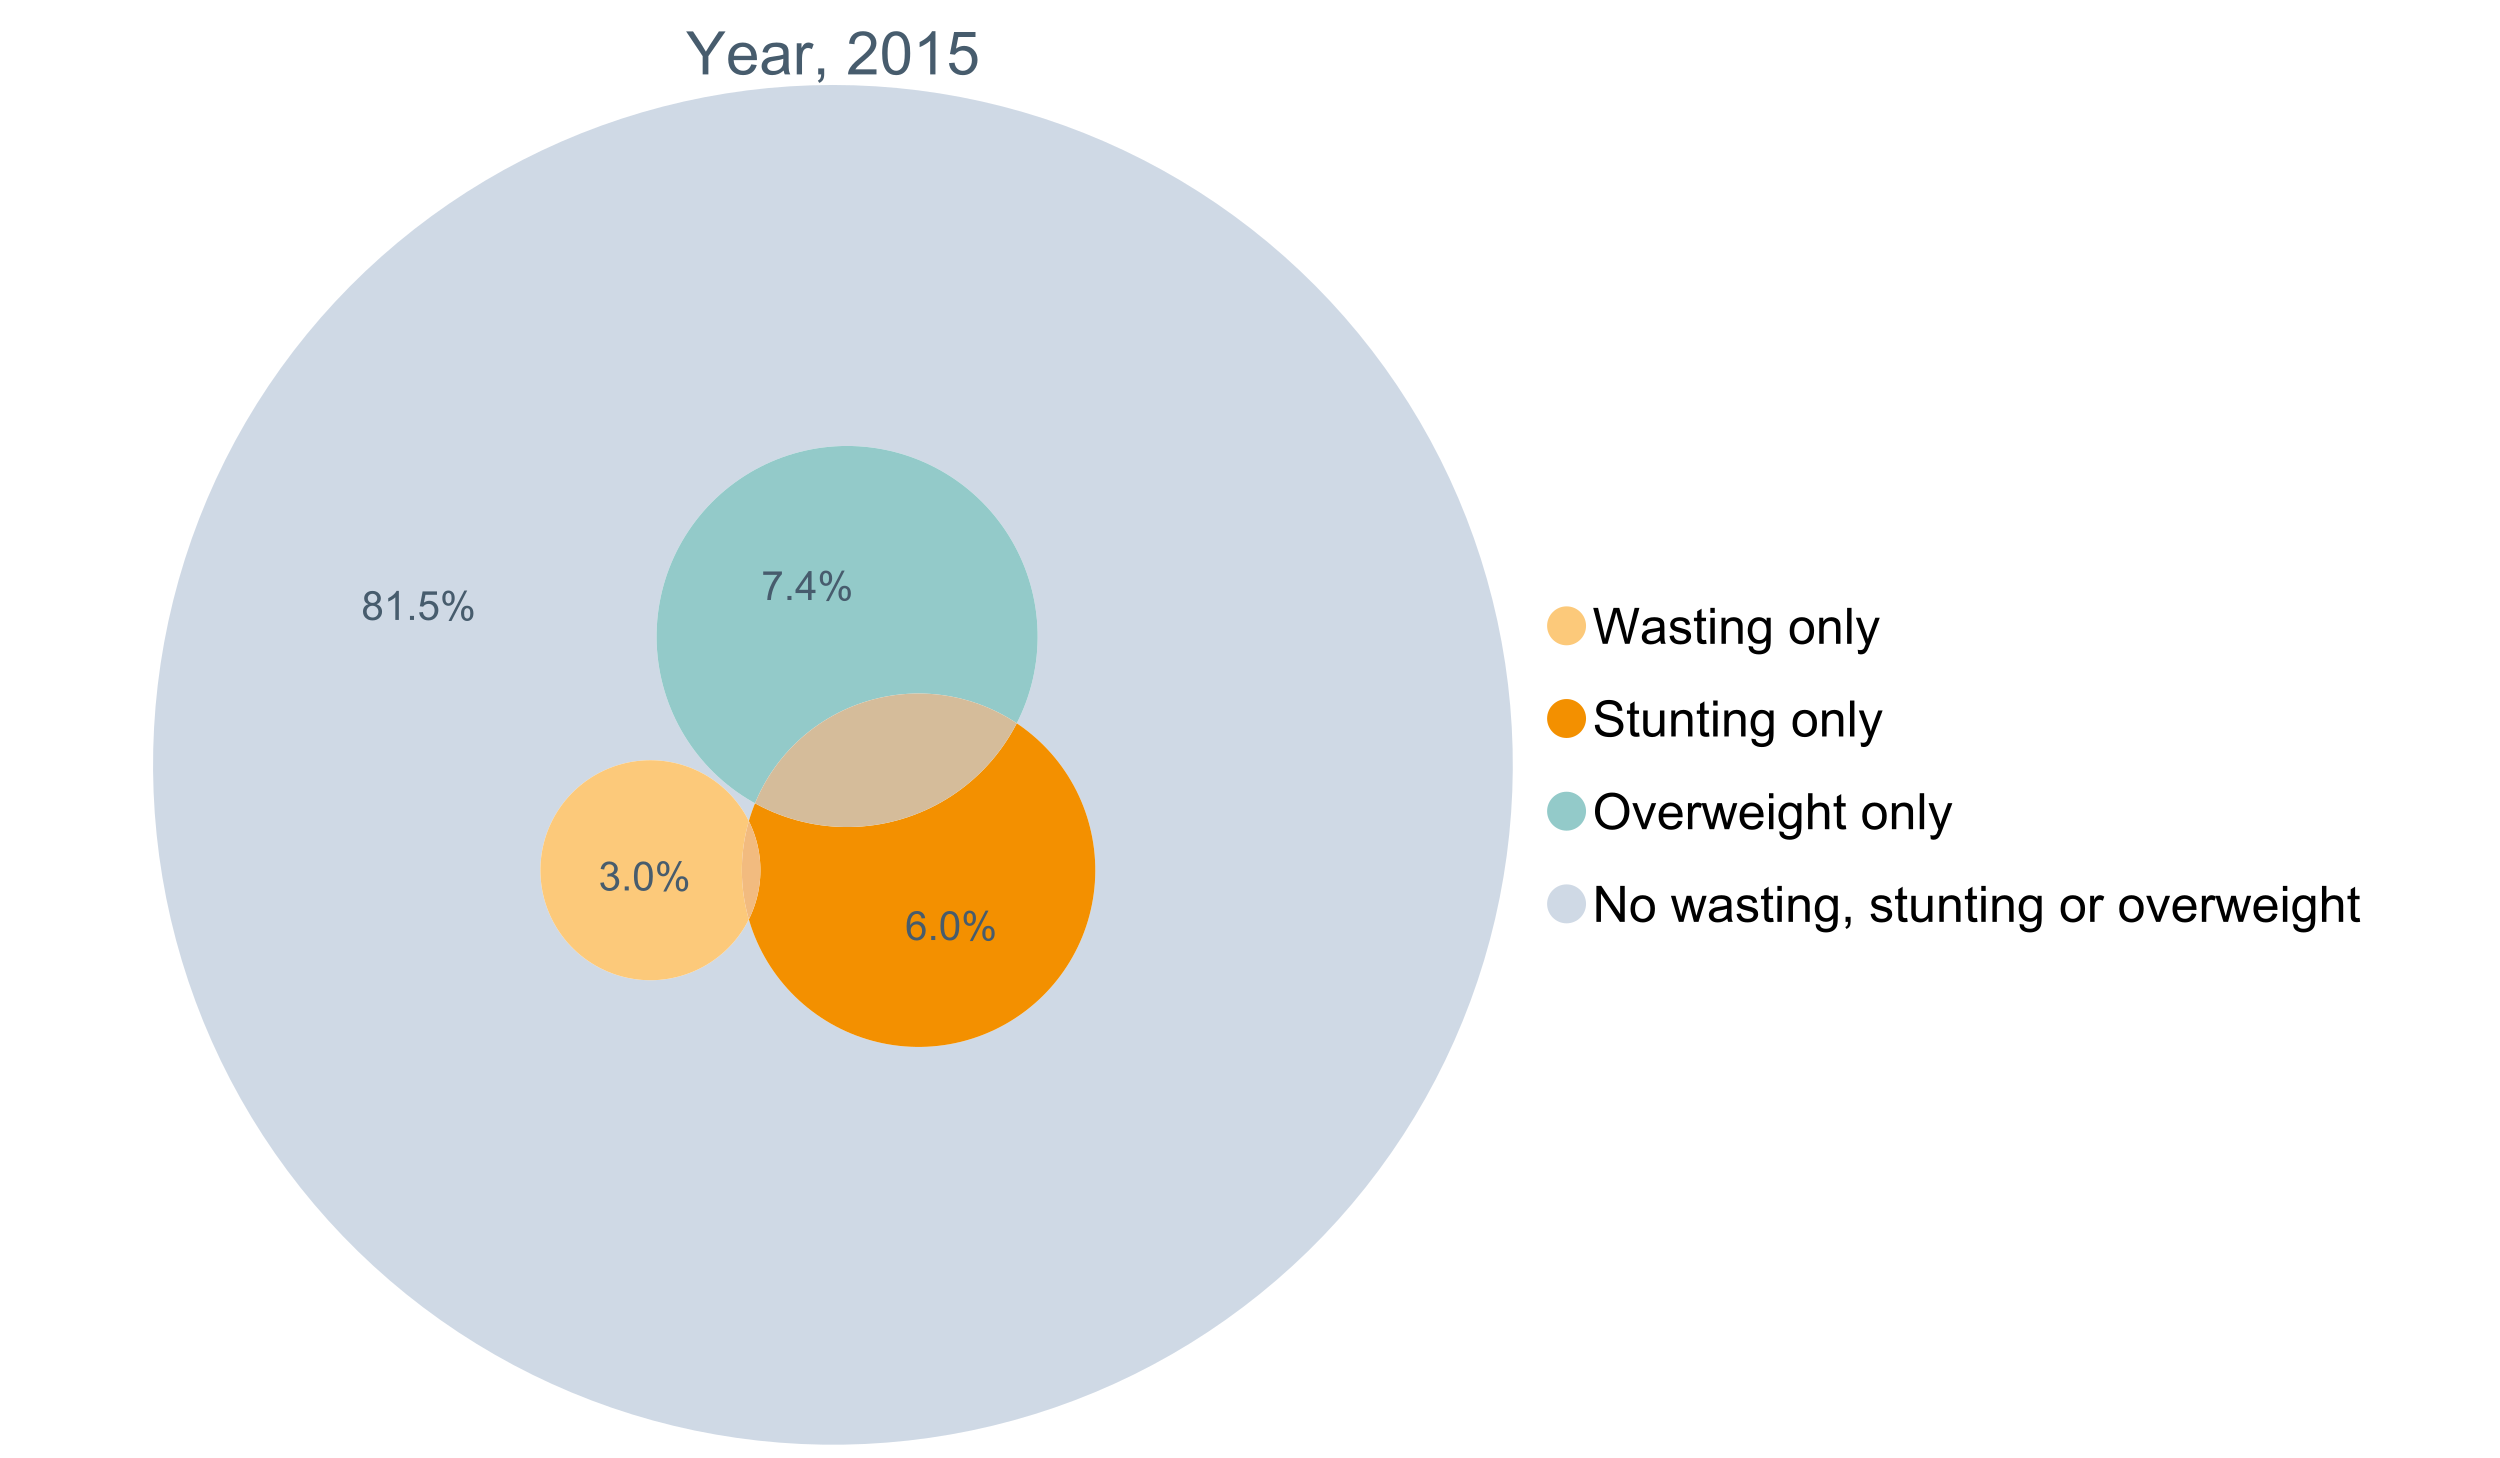 <?xml version="1.0" encoding="UTF-8"?>
<svg xmlns="http://www.w3.org/2000/svg" xmlns:xlink="http://www.w3.org/1999/xlink" width="1234.286pt" height="720pt" viewBox="0 0 1234.286 720" version="1.1">
<defs>
<g>
<symbol overflow="visible" id="glyph0-0">
<path style="stroke:none;" d="M 3.707 0 L 3.707 -18.543 L 18.543 -18.543 L 18.543 0 Z M 4.172 -0.465 L 18.078 -0.465 L 18.078 -18.078 L 4.172 -18.078 Z M 4.172 -0.465 "/>
</symbol>
<symbol overflow="visible" id="glyph0-1">
<path style="stroke:none;" d="M 8.27 0 L 8.27 -8.996 L 0.086 -21.234 L 3.504 -21.234 L 7.691 -14.832 C 8.461 -13.633 9.18 -12.438 9.852 -11.242 C 10.484 -12.348 11.258 -13.598 12.168 -14.992 L 16.281 -21.234 L 19.555 -21.234 L 11.082 -8.996 L 11.082 0 Z M 8.27 0 "/>
</symbol>
<symbol overflow="visible" id="glyph0-2">
<path style="stroke:none;" d="M 12.488 -4.953 L 15.18 -4.621 C 14.754 -3.043 13.969 -1.82 12.82 -0.953 C 11.672 -0.086 10.203 0.344 8.418 0.348 C 6.164 0.344 4.379 -0.344 3.062 -1.73 C 1.742 -3.113 1.082 -5.059 1.086 -7.562 C 1.082 -10.148 1.75 -12.156 3.086 -13.586 C 4.418 -15.012 6.145 -15.727 8.27 -15.73 C 10.324 -15.727 12.008 -15.027 13.312 -13.629 C 14.617 -12.23 15.27 -10.262 15.27 -7.723 C 15.27 -7.566 15.262 -7.332 15.254 -7.027 L 3.781 -7.027 C 3.875 -5.332 4.355 -4.039 5.215 -3.145 C 6.074 -2.242 7.145 -1.793 8.43 -1.797 C 9.383 -1.793 10.199 -2.043 10.879 -2.551 C 11.555 -3.051 12.09 -3.852 12.488 -4.953 Z M 3.926 -9.168 L 12.516 -9.168 C 12.398 -10.461 12.07 -11.434 11.531 -12.082 C 10.699 -13.082 9.621 -13.582 8.301 -13.586 C 7.102 -13.582 6.094 -13.18 5.277 -12.383 C 4.461 -11.578 4.012 -10.508 3.926 -9.168 Z M 3.926 -9.168 "/>
</symbol>
<symbol overflow="visible" id="glyph0-3">
<path style="stroke:none;" d="M 11.992 -1.898 C 11.027 -1.078 10.098 -0.496 9.207 -0.16 C 8.309 0.18 7.352 0.344 6.332 0.348 C 4.641 0.344 3.34 -0.066 2.434 -0.891 C 1.52 -1.715 1.066 -2.77 1.07 -4.055 C 1.066 -4.809 1.238 -5.496 1.586 -6.121 C 1.926 -6.742 2.375 -7.242 2.934 -7.617 C 3.484 -7.992 4.109 -8.277 4.809 -8.473 C 5.32 -8.605 6.094 -8.734 7.125 -8.867 C 9.23 -9.113 10.781 -9.414 11.777 -9.762 C 11.785 -10.121 11.789 -10.348 11.793 -10.445 C 11.789 -11.504 11.543 -12.25 11.051 -12.688 C 10.387 -13.273 9.395 -13.57 8.082 -13.574 C 6.852 -13.57 5.949 -13.355 5.367 -12.93 C 4.781 -12.496 4.348 -11.734 4.07 -10.648 L 1.52 -10.996 C 1.746 -12.086 2.129 -12.965 2.664 -13.637 C 3.191 -14.305 3.961 -14.824 4.969 -15.188 C 5.973 -15.547 7.137 -15.727 8.461 -15.73 C 9.773 -15.727 10.84 -15.57 11.66 -15.266 C 12.48 -14.953 13.082 -14.566 13.469 -14.102 C 13.855 -13.629 14.125 -13.039 14.281 -12.328 C 14.367 -11.883 14.414 -11.078 14.414 -9.922 L 14.414 -6.445 C 14.414 -4.02 14.469 -2.484 14.578 -1.844 C 14.688 -1.199 14.906 -0.586 15.238 0 L 12.516 0 C 12.242 -0.539 12.066 -1.172 11.992 -1.898 Z M 11.777 -7.723 C 10.828 -7.332 9.406 -7 7.52 -6.734 C 6.441 -6.578 5.684 -6.406 5.242 -6.215 C 4.797 -6.02 4.453 -5.738 4.215 -5.367 C 3.969 -4.992 3.848 -4.578 3.852 -4.129 C 3.848 -3.43 4.113 -2.852 4.641 -2.391 C 5.168 -1.926 5.938 -1.691 6.953 -1.695 C 7.957 -1.691 8.852 -1.91 9.633 -2.352 C 10.414 -2.789 10.988 -3.391 11.355 -4.156 C 11.637 -4.742 11.777 -5.613 11.777 -6.766 Z M 11.777 -7.723 "/>
</symbol>
<symbol overflow="visible" id="glyph0-4">
<path style="stroke:none;" d="M 1.926 0 L 1.926 -15.383 L 4.273 -15.383 L 4.273 -13.051 C 4.867 -14.137 5.422 -14.855 5.93 -15.207 C 6.438 -15.551 6.996 -15.727 7.605 -15.73 C 8.48 -15.727 9.371 -15.445 10.285 -14.891 L 9.387 -12.473 C 8.746 -12.848 8.109 -13.035 7.477 -13.039 C 6.906 -13.035 6.391 -12.863 5.938 -12.523 C 5.48 -12.176 5.16 -11.703 4.969 -11.098 C 4.68 -10.168 4.535 -9.152 4.535 -8.055 L 4.535 0 Z M 1.926 0 "/>
</symbol>
<symbol overflow="visible" id="glyph0-5">
<path style="stroke:none;" d="M 2.637 0 L 2.637 -2.969 L 5.605 -2.969 L 5.605 0 C 5.602 1.09 5.406 1.969 5.023 2.641 C 4.633 3.309 4.023 3.828 3.188 4.199 L 2.461 3.086 C 3.012 2.84 3.418 2.484 3.68 2.02 C 3.938 1.547 4.082 0.875 4.113 0 Z M 2.637 0 "/>
</symbol>
<symbol overflow="visible" id="glyph0-6">
<path style="stroke:none;" d=""/>
</symbol>
<symbol overflow="visible" id="glyph0-7">
<path style="stroke:none;" d="M 14.934 -2.508 L 14.934 0 L 0.898 0 C 0.875 -0.625 0.977 -1.227 1.203 -1.812 C 1.555 -2.766 2.129 -3.707 2.918 -4.637 C 3.703 -5.559 4.84 -6.633 6.332 -7.852 C 8.637 -9.742 10.195 -11.238 11.008 -12.348 C 11.816 -13.449 12.223 -14.496 12.227 -15.484 C 12.223 -16.516 11.852 -17.387 11.117 -18.098 C 10.375 -18.805 9.414 -19.16 8.227 -19.164 C 6.969 -19.16 5.965 -18.785 5.215 -18.035 C 4.461 -17.281 4.078 -16.238 4.07 -14.906 L 1.391 -15.18 C 1.57 -17.176 2.262 -18.699 3.461 -19.75 C 4.656 -20.797 6.266 -21.32 8.285 -21.324 C 10.324 -21.32 11.938 -20.758 13.125 -19.629 C 14.312 -18.496 14.906 -17.094 14.906 -15.426 C 14.906 -14.574 14.73 -13.738 14.383 -12.922 C 14.035 -12.098 13.457 -11.234 12.652 -10.328 C 11.844 -9.418 10.504 -8.172 8.633 -6.59 C 7.062 -5.273 6.059 -4.383 5.617 -3.918 C 5.172 -3.445 4.805 -2.977 4.52 -2.508 Z M 14.934 -2.508 "/>
</symbol>
<symbol overflow="visible" id="glyph0-8">
<path style="stroke:none;" d="M 1.23 -10.473 C 1.23 -12.98 1.488 -15.004 2.004 -16.535 C 2.52 -18.066 3.285 -19.246 4.309 -20.078 C 5.324 -20.906 6.609 -21.32 8.156 -21.324 C 9.293 -21.32 10.289 -21.09 11.152 -20.633 C 12.008 -20.172 12.719 -19.512 13.281 -18.648 C 13.84 -17.785 14.281 -16.734 14.602 -15.492 C 14.918 -14.25 15.074 -12.574 15.078 -10.473 C 15.074 -7.977 14.82 -5.965 14.309 -4.438 C 13.797 -2.906 13.031 -1.727 12.016 -0.891 C 10.996 -0.055 9.711 0.363 8.156 0.363 C 6.109 0.363 4.5 -0.371 3.332 -1.84 C 1.93 -3.605 1.23 -6.48 1.23 -10.473 Z M 3.91 -10.473 C 3.906 -6.98 4.316 -4.66 5.133 -3.512 C 5.949 -2.355 6.957 -1.781 8.156 -1.781 C 9.352 -1.781 10.355 -2.359 11.176 -3.52 C 11.988 -4.676 12.398 -6.992 12.398 -10.473 C 12.398 -13.965 11.988 -16.289 11.176 -17.441 C 10.355 -18.586 9.34 -19.16 8.125 -19.164 C 6.926 -19.16 5.969 -18.652 5.258 -17.645 C 4.355 -16.348 3.906 -13.957 3.91 -10.473 Z M 3.91 -10.473 "/>
</symbol>
<symbol overflow="visible" id="glyph0-9">
<path style="stroke:none;" d="M 11.051 0 L 8.445 0 L 8.445 -16.613 C 7.812 -16.012 6.988 -15.414 5.973 -14.82 C 4.949 -14.219 4.035 -13.77 3.23 -13.473 L 3.23 -15.992 C 4.684 -16.672 5.961 -17.504 7.055 -18.48 C 8.145 -19.457 8.914 -20.402 9.371 -21.324 L 11.051 -21.324 Z M 11.051 0 "/>
</symbol>
<symbol overflow="visible" id="glyph0-10">
<path style="stroke:none;" d="M 1.23 -5.562 L 3.969 -5.793 C 4.168 -4.461 4.641 -3.461 5.379 -2.789 C 6.117 -2.117 7.008 -1.781 8.055 -1.781 C 9.309 -1.781 10.371 -2.254 11.238 -3.199 C 12.105 -4.145 12.539 -5.398 12.543 -6.969 C 12.539 -8.453 12.121 -9.629 11.289 -10.488 C 10.453 -11.348 9.359 -11.777 8.012 -11.777 C 7.168 -11.777 6.41 -11.586 5.734 -11.203 C 5.059 -10.82 4.527 -10.324 4.145 -9.719 L 1.695 -10.039 L 3.75 -20.945 L 14.312 -20.945 L 14.312 -18.453 L 5.836 -18.453 L 4.695 -12.746 C 5.965 -13.629 7.305 -14.074 8.707 -14.078 C 10.559 -14.074 12.121 -13.434 13.398 -12.152 C 14.672 -10.867 15.309 -9.215 15.312 -7.199 C 15.309 -5.273 14.75 -3.613 13.633 -2.215 C 12.27 -0.496 10.41 0.363 8.055 0.363 C 6.121 0.363 4.543 -0.176 3.324 -1.258 C 2.098 -2.34 1.402 -3.773 1.23 -5.562 Z M 1.23 -5.562 "/>
</symbol>
<symbol overflow="visible" id="glyph1-0">
<path style="stroke:none;" d="M 3.102 0 L 3.102 -15.504 L 15.504 -15.504 L 15.504 0 Z M 3.488 -0.387 L 15.117 -0.387 L 15.117 -15.117 L 3.488 -15.117 Z M 3.488 -0.387 "/>
</symbol>
<symbol overflow="visible" id="glyph1-1">
<path style="stroke:none;" d="M 5.016 0 L 0.305 -17.758 L 2.715 -17.758 L 5.414 -6.117 C 5.703 -4.898 5.953 -3.688 6.164 -2.484 C 6.617 -4.379 6.883 -5.473 6.965 -5.766 L 10.344 -17.758 L 13.18 -17.758 L 15.723 -8.77 C 16.355 -6.539 16.816 -4.445 17.102 -2.484 C 17.324 -3.605 17.621 -4.891 17.988 -6.348 L 20.773 -17.758 L 23.133 -17.758 L 18.266 0 L 16 0 L 12.258 -13.527 C 11.941 -14.656 11.754 -15.352 11.699 -15.613 C 11.512 -14.797 11.34 -14.102 11.18 -13.527 L 7.414 0 Z M 5.016 0 "/>
</symbol>
<symbol overflow="visible" id="glyph1-2">
<path style="stroke:none;" d="M 10.027 -1.586 C 9.215 -0.898 8.438 -0.414 7.695 -0.133 C 6.945 0.148 6.145 0.285 5.293 0.289 C 3.875 0.285 2.789 -0.055 2.031 -0.746 C 1.27 -1.434 0.891 -2.316 0.895 -3.391 C 0.891 -4.02 1.035 -4.594 1.324 -5.117 C 1.613 -5.633 1.988 -6.051 2.453 -6.371 C 2.914 -6.684 3.438 -6.922 4.02 -7.086 C 4.449 -7.195 5.094 -7.305 5.961 -7.414 C 7.715 -7.617 9.012 -7.867 9.848 -8.164 C 9.852 -8.461 9.855 -8.652 9.859 -8.734 C 9.855 -9.621 9.648 -10.246 9.242 -10.609 C 8.68 -11.098 7.852 -11.344 6.758 -11.348 C 5.727 -11.344 4.969 -11.164 4.484 -10.809 C 3.992 -10.445 3.633 -9.809 3.402 -8.902 L 1.273 -9.191 C 1.461 -10.102 1.781 -10.84 2.227 -11.402 C 2.672 -11.965 3.312 -12.395 4.152 -12.699 C 4.992 -12.996 5.965 -13.148 7.074 -13.152 C 8.168 -13.148 9.062 -13.02 9.75 -12.766 C 10.438 -12.504 10.941 -12.18 11.266 -11.789 C 11.586 -11.398 11.812 -10.902 11.941 -10.309 C 12.012 -9.934 12.047 -9.266 12.051 -8.297 L 12.051 -5.391 C 12.047 -3.363 12.094 -2.078 12.191 -1.543 C 12.281 -1.004 12.465 -0.492 12.742 0 L 10.465 0 C 10.238 -0.453 10.09 -0.98 10.027 -1.586 Z M 9.848 -6.457 C 9.055 -6.133 7.867 -5.855 6.285 -5.633 C 5.387 -5.5 4.754 -5.355 4.383 -5.195 C 4.012 -5.031 3.723 -4.793 3.523 -4.484 C 3.32 -4.172 3.223 -3.828 3.223 -3.453 C 3.223 -2.867 3.441 -2.383 3.883 -1.996 C 4.32 -1.609 4.965 -1.418 5.812 -1.418 C 6.652 -1.418 7.398 -1.602 8.055 -1.969 C 8.707 -2.336 9.188 -2.836 9.496 -3.477 C 9.727 -3.965 9.844 -4.691 9.848 -5.656 Z M 9.848 -6.457 "/>
</symbol>
<symbol overflow="visible" id="glyph1-3">
<path style="stroke:none;" d="M 0.762 -3.84 L 2.918 -4.18 C 3.039 -3.312 3.375 -2.652 3.93 -2.191 C 4.48 -1.73 5.254 -1.5 6.25 -1.5 C 7.246 -1.5 7.988 -1.703 8.477 -2.113 C 8.961 -2.52 9.203 -3 9.207 -3.551 C 9.203 -4.043 8.988 -4.43 8.562 -4.711 C 8.258 -4.906 7.516 -5.152 6.336 -5.449 C 4.734 -5.852 3.625 -6.199 3.008 -6.496 C 2.387 -6.789 1.918 -7.199 1.602 -7.723 C 1.281 -8.242 1.125 -8.816 1.125 -9.449 C 1.125 -10.02 1.254 -10.551 1.52 -11.039 C 1.777 -11.527 2.137 -11.934 2.594 -12.258 C 2.93 -12.508 3.391 -12.719 3.977 -12.891 C 4.559 -13.062 5.188 -13.148 5.863 -13.152 C 6.867 -13.148 7.754 -13.004 8.52 -12.715 C 9.281 -12.426 9.844 -12.031 10.207 -11.535 C 10.57 -11.039 10.82 -10.375 10.961 -9.543 L 8.828 -9.254 C 8.73 -9.91 8.449 -10.426 7.988 -10.801 C 7.52 -11.168 6.863 -11.355 6.02 -11.359 C 5.016 -11.355 4.301 -11.191 3.875 -10.863 C 3.445 -10.531 3.234 -10.145 3.234 -9.703 C 3.234 -9.418 3.32 -9.16 3.5 -8.938 C 3.672 -8.699 3.953 -8.508 4.336 -8.355 C 4.555 -8.273 5.195 -8.086 6.262 -7.801 C 7.801 -7.387 8.875 -7.051 9.488 -6.789 C 10.094 -6.523 10.574 -6.141 10.922 -5.645 C 11.27 -5.141 11.441 -4.52 11.445 -3.777 C 11.441 -3.047 11.23 -2.363 10.809 -1.723 C 10.383 -1.082 9.773 -0.586 8.977 -0.234 C 8.176 0.113 7.27 0.285 6.262 0.289 C 4.586 0.285 3.312 -0.059 2.438 -0.75 C 1.562 -1.445 1.004 -2.473 0.762 -3.84 Z M 0.762 -3.84 "/>
</symbol>
<symbol overflow="visible" id="glyph1-4">
<path style="stroke:none;" d="M 6.395 -1.949 L 6.711 -0.023 C 6.094 0.102 5.547 0.164 5.062 0.168 C 4.27 0.164 3.652 0.043 3.219 -0.207 C 2.781 -0.453 2.477 -0.781 2.301 -1.191 C 2.121 -1.598 2.031 -2.457 2.035 -3.766 L 2.035 -11.168 L 0.438 -11.168 L 0.438 -12.863 L 2.035 -12.863 L 2.035 -16.047 L 4.203 -17.355 L 4.203 -12.863 L 6.395 -12.863 L 6.395 -11.168 L 4.203 -11.168 L 4.203 -3.645 C 4.199 -3.023 4.238 -2.621 4.316 -2.445 C 4.391 -2.266 4.516 -2.125 4.691 -2.023 C 4.863 -1.914 5.113 -1.863 5.438 -1.867 C 5.68 -1.863 5.996 -1.891 6.395 -1.949 Z M 6.395 -1.949 "/>
</symbol>
<symbol overflow="visible" id="glyph1-5">
<path style="stroke:none;" d="M 1.648 -15.25 L 1.648 -17.758 L 3.828 -17.758 L 3.828 -15.25 Z M 1.648 0 L 1.648 -12.863 L 3.828 -12.863 L 3.828 0 Z M 1.648 0 "/>
</symbol>
<symbol overflow="visible" id="glyph1-6">
<path style="stroke:none;" d="M 1.637 0 L 1.637 -12.863 L 3.598 -12.863 L 3.598 -11.035 C 4.543 -12.441 5.906 -13.148 7.691 -13.152 C 8.465 -13.148 9.176 -13.008 9.828 -12.734 C 10.477 -12.453 10.965 -12.09 11.289 -11.637 C 11.609 -11.184 11.836 -10.645 11.965 -10.027 C 12.043 -9.621 12.082 -8.918 12.086 -7.91 L 12.086 0 L 9.906 0 L 9.906 -7.824 C 9.902 -8.707 9.816 -9.371 9.652 -9.816 C 9.48 -10.254 9.18 -10.605 8.75 -10.871 C 8.312 -11.129 7.809 -11.262 7.23 -11.266 C 6.301 -11.262 5.5 -10.965 4.828 -10.379 C 4.152 -9.785 3.812 -8.668 3.816 -7.023 L 3.816 0 Z M 1.637 0 "/>
</symbol>
<symbol overflow="visible" id="glyph1-7">
<path style="stroke:none;" d="M 1.234 1.066 L 3.355 1.379 C 3.441 2.031 3.688 2.508 4.094 2.809 C 4.633 3.207 5.371 3.41 6.309 3.414 C 7.316 3.41 8.098 3.207 8.648 2.809 C 9.195 2.402 9.566 1.84 9.762 1.113 C 9.875 0.668 9.926 -0.262 9.918 -1.684 C 8.965 -0.559 7.777 0 6.359 0 C 4.586 0 3.219 -0.637 2.254 -1.914 C 1.281 -3.188 0.797 -4.719 0.801 -6.504 C 0.797 -7.73 1.02 -8.859 1.465 -9.898 C 1.91 -10.934 2.555 -11.738 3.398 -12.305 C 4.242 -12.867 5.23 -13.148 6.371 -13.152 C 7.887 -13.148 9.141 -12.535 10.125 -11.312 L 10.125 -12.863 L 12.137 -12.863 L 12.137 -1.742 C 12.133 0.258 11.93 1.672 11.523 2.512 C 11.113 3.344 10.469 4.004 9.586 4.492 C 8.703 4.973 7.613 5.215 6.324 5.219 C 4.785 5.215 3.547 4.871 2.602 4.184 C 1.656 3.492 1.199 2.453 1.234 1.066 Z M 3.039 -6.66 C 3.035 -4.969 3.371 -3.738 4.043 -2.965 C 4.715 -2.191 5.555 -1.805 6.566 -1.805 C 7.562 -1.805 8.402 -2.188 9.082 -2.961 C 9.762 -3.727 10.102 -4.938 10.102 -6.59 C 10.102 -8.16 9.75 -9.348 9.055 -10.148 C 8.352 -10.945 7.512 -11.344 6.527 -11.348 C 5.559 -11.344 4.734 -10.949 4.055 -10.168 C 3.375 -9.379 3.035 -8.211 3.039 -6.66 Z M 3.039 -6.66 "/>
</symbol>
<symbol overflow="visible" id="glyph1-8">
<path style="stroke:none;" d=""/>
</symbol>
<symbol overflow="visible" id="glyph1-9">
<path style="stroke:none;" d="M 0.824 -6.43 C 0.82 -8.809 1.48 -10.574 2.809 -11.723 C 3.91 -12.672 5.262 -13.148 6.855 -13.152 C 8.621 -13.148 10.066 -12.57 11.191 -11.414 C 12.312 -10.254 12.871 -8.652 12.875 -6.613 C 12.871 -4.953 12.625 -3.652 12.129 -2.707 C 11.633 -1.758 10.91 -1.02 9.961 -0.496 C 9.012 0.027 7.977 0.285 6.855 0.289 C 5.055 0.285 3.598 -0.289 2.488 -1.441 C 1.375 -2.594 0.82 -4.254 0.824 -6.43 Z M 3.062 -6.43 C 3.059 -4.781 3.418 -3.551 4.141 -2.73 C 4.855 -1.91 5.762 -1.5 6.855 -1.5 C 7.934 -1.5 8.832 -1.91 9.555 -2.734 C 10.27 -3.559 10.629 -4.816 10.633 -6.504 C 10.629 -8.094 10.266 -9.297 9.547 -10.117 C 8.82 -10.934 7.926 -11.344 6.855 -11.348 C 5.762 -11.344 4.855 -10.938 4.141 -10.125 C 3.418 -9.309 3.059 -8.074 3.062 -6.43 Z M 3.062 -6.43 "/>
</symbol>
<symbol overflow="visible" id="glyph1-10">
<path style="stroke:none;" d="M 1.586 0 L 1.586 -17.758 L 3.766 -17.758 L 3.766 0 Z M 1.586 0 "/>
</symbol>
<symbol overflow="visible" id="glyph1-11">
<path style="stroke:none;" d="M 1.539 4.953 L 1.297 2.906 C 1.77 3.035 2.188 3.098 2.543 3.102 C 3.027 3.098 3.414 3.02 3.703 2.859 C 3.992 2.695 4.23 2.469 4.422 2.18 C 4.555 1.961 4.777 1.418 5.086 0.559 C 5.125 0.434 5.188 0.258 5.281 0.023 L 0.398 -12.863 L 2.75 -12.863 L 5.426 -5.414 C 5.77 -4.469 6.078 -3.473 6.359 -2.434 C 6.605 -3.434 6.906 -4.414 7.254 -5.367 L 10.004 -12.863 L 12.184 -12.863 L 7.293 0.219 C 6.766 1.625 6.355 2.598 6.066 3.137 C 5.676 3.852 5.234 4.379 4.734 4.715 C 4.234 5.047 3.637 5.215 2.941 5.219 C 2.52 5.215 2.051 5.125 1.539 4.953 Z M 1.539 4.953 "/>
</symbol>
<symbol overflow="visible" id="glyph1-12">
<path style="stroke:none;" d="M 1.113 -5.703 L 3.332 -5.898 C 3.434 -5.008 3.676 -4.277 4.062 -3.711 C 4.445 -3.141 5.043 -2.684 5.852 -2.332 C 6.656 -1.98 7.562 -1.805 8.574 -1.805 C 9.465 -1.805 10.258 -1.938 10.949 -2.203 C 11.633 -2.469 12.145 -2.832 12.48 -3.301 C 12.816 -3.762 12.984 -4.27 12.984 -4.82 C 12.984 -5.375 12.82 -5.859 12.5 -6.277 C 12.172 -6.691 11.641 -7.043 10.902 -7.328 C 10.422 -7.512 9.367 -7.801 7.738 -8.191 C 6.105 -8.582 4.965 -8.949 4.312 -9.301 C 3.461 -9.742 2.828 -10.293 2.414 -10.953 C 2 -11.609 1.793 -12.348 1.793 -13.164 C 1.793 -14.059 2.047 -14.898 2.555 -15.68 C 3.062 -16.457 3.805 -17.047 4.785 -17.453 C 5.758 -17.855 6.844 -18.059 8.043 -18.059 C 9.355 -18.059 10.516 -17.844 11.523 -17.422 C 12.527 -16.996 13.301 -16.375 13.844 -15.551 C 14.383 -14.727 14.672 -13.793 14.715 -12.754 L 12.465 -12.586 C 12.34 -13.707 11.93 -14.555 11.234 -15.129 C 10.531 -15.699 9.5 -15.984 8.141 -15.988 C 6.715 -15.984 5.68 -15.723 5.031 -15.207 C 4.379 -14.684 4.055 -14.059 4.059 -13.324 C 4.055 -12.684 4.285 -12.156 4.746 -11.75 C 5.199 -11.336 6.379 -10.914 8.289 -10.484 C 10.199 -10.047 11.512 -9.672 12.223 -9.352 C 13.254 -8.875 14.016 -8.27 14.508 -7.539 C 15 -6.809 15.246 -5.969 15.25 -5.016 C 15.246 -4.07 14.977 -3.18 14.438 -2.344 C 13.895 -1.508 13.117 -0.855 12.105 -0.391 C 11.09 0.074 9.949 0.305 8.684 0.305 C 7.074 0.305 5.727 0.07 4.645 -0.398 C 3.555 -0.867 2.703 -1.57 2.09 -2.512 C 1.469 -3.453 1.145 -4.516 1.113 -5.703 Z M 1.113 -5.703 "/>
</symbol>
<symbol overflow="visible" id="glyph1-13">
<path style="stroke:none;" d="M 10.066 0 L 10.066 -1.891 C 9.062 -0.438 7.699 0.285 5.984 0.289 C 5.219 0.285 4.512 0.145 3.855 -0.145 C 3.199 -0.434 2.711 -0.801 2.391 -1.242 C 2.07 -1.68 1.844 -2.219 1.719 -2.859 C 1.625 -3.285 1.582 -3.961 1.586 -4.895 L 1.586 -12.863 L 3.766 -12.863 L 3.766 -5.73 C 3.762 -4.59 3.805 -3.82 3.898 -3.426 C 4.031 -2.852 4.324 -2.402 4.77 -2.074 C 5.215 -1.746 5.762 -1.582 6.418 -1.586 C 7.07 -1.582 7.688 -1.75 8.262 -2.09 C 8.832 -2.422 9.234 -2.879 9.477 -3.457 C 9.711 -4.035 9.832 -4.871 9.836 -5.973 L 9.836 -12.863 L 12.016 -12.863 L 12.016 0 Z M 10.066 0 "/>
</symbol>
<symbol overflow="visible" id="glyph1-14">
<path style="stroke:none;" d="M 1.199 -8.648 C 1.195 -11.594 1.984 -13.898 3.57 -15.57 C 5.148 -17.234 7.195 -18.07 9.703 -18.07 C 11.34 -18.07 12.816 -17.676 14.133 -16.895 C 15.449 -16.109 16.453 -15.02 17.145 -13.621 C 17.832 -12.219 18.176 -10.629 18.18 -8.855 C 18.176 -7.051 17.812 -5.441 17.09 -4.02 C 16.359 -2.598 15.328 -1.52 14 -0.793 C 12.664 -0.059 11.23 0.305 9.691 0.305 C 8.02 0.305 6.523 -0.098 5.207 -0.906 C 3.891 -1.715 2.895 -2.816 2.215 -4.215 C 1.535 -5.605 1.195 -7.086 1.199 -8.648 Z M 3.621 -8.613 C 3.621 -6.473 4.195 -4.785 5.348 -3.555 C 6.496 -2.32 7.938 -1.703 9.676 -1.707 C 11.441 -1.703 12.898 -2.324 14.043 -3.57 C 15.184 -4.812 15.754 -6.578 15.758 -8.867 C 15.754 -10.309 15.512 -11.57 15.023 -12.652 C 14.535 -13.727 13.82 -14.562 12.879 -15.156 C 11.938 -15.746 10.883 -16.043 9.715 -16.047 C 8.051 -16.043 6.617 -15.473 5.418 -14.332 C 4.219 -13.191 3.621 -11.285 3.621 -8.613 Z M 3.621 -8.613 "/>
</symbol>
<symbol overflow="visible" id="glyph1-15">
<path style="stroke:none;" d="M 5.207 0 L 0.316 -12.863 L 2.617 -12.863 L 5.379 -5.16 C 5.676 -4.328 5.949 -3.465 6.203 -2.566 C 6.395 -3.246 6.664 -4.062 7.012 -5.016 L 9.871 -12.863 L 12.113 -12.863 L 7.242 0 Z M 5.207 0 "/>
</symbol>
<symbol overflow="visible" id="glyph1-16">
<path style="stroke:none;" d="M 10.441 -4.141 L 12.695 -3.863 C 12.336 -2.543 11.676 -1.523 10.719 -0.801 C 9.754 -0.074 8.527 0.285 7.039 0.289 C 5.152 0.285 3.66 -0.289 2.562 -1.445 C 1.457 -2.602 0.906 -4.227 0.91 -6.324 C 0.906 -8.484 1.465 -10.164 2.578 -11.359 C 3.691 -12.551 5.137 -13.148 6.914 -13.152 C 8.633 -13.148 10.035 -12.562 11.129 -11.395 C 12.215 -10.223 12.762 -8.578 12.766 -6.457 C 12.762 -6.324 12.758 -6.129 12.754 -5.875 L 3.16 -5.875 C 3.238 -4.457 3.641 -3.375 4.359 -2.625 C 5.078 -1.875 5.973 -1.5 7.051 -1.5 C 7.848 -1.5 8.531 -1.707 9.098 -2.129 C 9.66 -2.547 10.109 -3.219 10.441 -4.141 Z M 3.281 -7.668 L 10.465 -7.668 C 10.367 -8.746 10.09 -9.559 9.641 -10.102 C 8.941 -10.938 8.043 -11.355 6.941 -11.359 C 5.938 -11.355 5.094 -11.02 4.414 -10.355 C 3.727 -9.684 3.352 -8.789 3.281 -7.668 Z M 3.281 -7.668 "/>
</symbol>
<symbol overflow="visible" id="glyph1-17">
<path style="stroke:none;" d="M 1.609 0 L 1.609 -12.863 L 3.574 -12.863 L 3.574 -10.914 C 4.074 -11.824 4.535 -12.426 4.961 -12.715 C 5.383 -13.004 5.848 -13.148 6.359 -13.152 C 7.09 -13.148 7.836 -12.914 8.598 -12.453 L 7.848 -10.43 C 7.312 -10.742 6.781 -10.898 6.25 -10.902 C 5.77 -10.898 5.34 -10.754 4.965 -10.469 C 4.582 -10.18 4.312 -9.781 4.156 -9.277 C 3.91 -8.496 3.789 -7.648 3.793 -6.734 L 3.793 0 Z M 1.609 0 "/>
</symbol>
<symbol overflow="visible" id="glyph1-18">
<path style="stroke:none;" d="M 4.008 0 L 0.074 -12.863 L 2.324 -12.863 L 4.371 -5.438 L 5.137 -2.676 C 5.164 -2.812 5.387 -3.695 5.801 -5.328 L 7.848 -12.863 L 10.09 -12.863 L 12.016 -5.402 L 12.656 -2.941 L 13.395 -5.426 L 15.602 -12.863 L 17.719 -12.863 L 13.699 0 L 11.434 0 L 9.387 -7.703 L 8.891 -9.895 L 6.285 0 Z M 4.008 0 "/>
</symbol>
<symbol overflow="visible" id="glyph1-19">
<path style="stroke:none;" d="M 1.637 0 L 1.637 -17.758 L 3.816 -17.758 L 3.816 -11.387 C 4.828 -12.559 6.113 -13.148 7.668 -13.152 C 8.617 -13.148 9.445 -12.961 10.148 -12.59 C 10.852 -12.211 11.352 -11.691 11.656 -11.031 C 11.957 -10.367 12.109 -9.406 12.113 -8.152 L 12.113 0 L 9.934 0 L 9.934 -8.152 C 9.93 -9.238 9.695 -10.031 9.223 -10.531 C 8.75 -11.023 8.082 -11.273 7.219 -11.277 C 6.57 -11.273 5.961 -11.105 5.395 -10.773 C 4.824 -10.434 4.418 -9.98 4.18 -9.41 C 3.934 -8.836 3.812 -8.043 3.816 -7.039 L 3.816 0 Z M 1.637 0 "/>
</symbol>
<symbol overflow="visible" id="glyph1-20">
<path style="stroke:none;" d="M 1.891 0 L 1.891 -17.758 L 4.301 -17.758 L 13.625 -3.816 L 13.625 -17.758 L 15.879 -17.758 L 15.879 0 L 13.469 0 L 4.141 -13.953 L 4.141 0 Z M 1.891 0 "/>
</symbol>
<symbol overflow="visible" id="glyph1-21">
<path style="stroke:none;" d="M 2.203 0 L 2.203 -2.484 L 4.688 -2.484 L 4.688 0 C 4.688 0.91 4.523 1.645 4.203 2.207 C 3.875 2.766 3.363 3.199 2.664 3.512 L 2.059 2.578 C 2.516 2.375 2.855 2.078 3.074 1.688 C 3.289 1.297 3.41 0.734 3.441 0 Z M 2.203 0 "/>
</symbol>
<symbol overflow="visible" id="glyph2-0">
<path style="stroke:none;" d="M 2.492 0 L 2.492 -12.465 L 12.465 -12.465 L 12.465 0 Z M 2.805 -0.312 L 12.152 -0.312 L 12.152 -12.152 L 2.805 -12.152 Z M 2.805 -0.312 "/>
</symbol>
<symbol overflow="visible" id="glyph2-1">
<path style="stroke:none;" d="M 3.523 -7.742 C 2.793 -8.004 2.254 -8.383 1.906 -8.879 C 1.555 -9.371 1.383 -9.965 1.383 -10.652 C 1.383 -11.691 1.754 -12.562 2.5 -13.273 C 3.246 -13.977 4.242 -14.332 5.484 -14.336 C 6.727 -14.332 7.727 -13.969 8.492 -13.25 C 9.25 -12.523 9.633 -11.645 9.633 -10.605 C 9.633 -9.941 9.457 -9.363 9.109 -8.875 C 8.762 -8.383 8.234 -8.004 7.527 -7.742 C 8.402 -7.453 9.07 -6.992 9.527 -6.359 C 9.984 -5.719 10.211 -4.961 10.215 -4.082 C 10.211 -2.859 9.781 -1.832 8.918 -1.004 C 8.055 -0.172 6.918 0.238 5.512 0.242 C 4.102 0.238 2.965 -0.176 2.102 -1.008 C 1.238 -1.84 0.809 -2.879 0.809 -4.129 C 0.809 -5.055 1.043 -5.832 1.512 -6.461 C 1.98 -7.086 2.648 -7.512 3.523 -7.742 Z M 3.176 -10.711 C 3.176 -10.035 3.391 -9.48 3.828 -9.055 C 4.258 -8.625 4.824 -8.414 5.523 -8.414 C 6.195 -8.414 6.746 -8.625 7.18 -9.051 C 7.609 -9.477 7.828 -9.996 7.828 -10.613 C 7.828 -11.254 7.605 -11.797 7.16 -12.234 C 6.715 -12.672 6.16 -12.891 5.504 -12.895 C 4.832 -12.891 4.277 -12.676 3.836 -12.25 C 3.395 -11.82 3.176 -11.309 3.176 -10.711 Z M 2.609 -4.121 C 2.605 -3.617 2.727 -3.133 2.965 -2.668 C 3.199 -2.199 3.551 -1.84 4.02 -1.582 C 4.488 -1.324 4.992 -1.195 5.531 -1.199 C 6.367 -1.195 7.059 -1.465 7.605 -2.004 C 8.148 -2.543 8.418 -3.227 8.422 -4.062 C 8.418 -4.902 8.137 -5.602 7.578 -6.156 C 7.016 -6.707 6.316 -6.984 5.473 -6.984 C 4.645 -6.984 3.961 -6.711 3.422 -6.164 C 2.879 -5.617 2.605 -4.934 2.609 -4.121 Z M 2.609 -4.121 "/>
</symbol>
<symbol overflow="visible" id="glyph2-2">
<path style="stroke:none;" d="M 7.43 0 L 5.676 0 L 5.676 -11.172 C 5.25 -10.766 4.695 -10.363 4.016 -9.961 C 3.328 -9.559 2.715 -9.258 2.172 -9.059 L 2.172 -10.75 C 3.148 -11.207 4.004 -11.766 4.742 -12.426 C 5.473 -13.078 5.992 -13.715 6.301 -14.336 L 7.43 -14.336 Z M 7.43 0 "/>
</symbol>
<symbol overflow="visible" id="glyph2-3">
<path style="stroke:none;" d="M 1.812 0 L 1.812 -1.996 L 3.809 -1.996 L 3.809 0 Z M 1.812 0 "/>
</symbol>
<symbol overflow="visible" id="glyph2-4">
<path style="stroke:none;" d="M 0.828 -3.738 L 2.668 -3.895 C 2.801 -2.996 3.117 -2.324 3.617 -1.875 C 4.109 -1.422 4.711 -1.195 5.414 -1.199 C 6.258 -1.195 6.969 -1.512 7.555 -2.152 C 8.137 -2.785 8.43 -3.629 8.434 -4.684 C 8.43 -5.68 8.148 -6.469 7.59 -7.051 C 7.027 -7.625 6.293 -7.914 5.387 -7.918 C 4.816 -7.914 4.309 -7.785 3.855 -7.531 C 3.402 -7.273 3.043 -6.941 2.785 -6.535 L 1.141 -6.75 L 2.523 -14.082 L 9.621 -14.082 L 9.621 -12.406 L 3.926 -12.406 L 3.156 -8.57 C 4.012 -9.164 4.91 -9.461 5.852 -9.465 C 7.098 -9.461 8.148 -9.031 9.008 -8.168 C 9.859 -7.305 10.289 -6.195 10.293 -4.84 C 10.289 -3.547 9.914 -2.43 9.164 -1.488 C 8.246 -0.336 6.996 0.238 5.414 0.242 C 4.117 0.238 3.055 -0.121 2.234 -0.848 C 1.41 -1.57 0.941 -2.535 0.828 -3.738 Z M 0.828 -3.738 "/>
</symbol>
<symbol overflow="visible" id="glyph2-5">
<path style="stroke:none;" d="M 1.16 -10.848 C 1.16 -11.863 1.414 -12.73 1.93 -13.449 C 2.438 -14.16 3.184 -14.52 4.16 -14.52 C 5.055 -14.52 5.793 -14.199 6.383 -13.559 C 6.969 -12.918 7.266 -11.977 7.266 -10.742 C 7.266 -9.531 6.969 -8.602 6.375 -7.949 C 5.781 -7.297 5.047 -6.973 4.18 -6.973 C 3.312 -6.973 2.594 -7.293 2.02 -7.938 C 1.445 -8.578 1.16 -9.547 1.16 -10.848 Z M 4.207 -13.312 C 3.77 -13.312 3.406 -13.121 3.121 -12.746 C 2.828 -12.367 2.684 -11.676 2.688 -10.672 C 2.684 -9.754 2.828 -9.109 3.125 -8.738 C 3.414 -8.363 3.777 -8.18 4.207 -8.18 C 4.648 -8.18 5.012 -8.367 5.301 -8.742 C 5.586 -9.117 5.73 -9.805 5.734 -10.809 C 5.73 -11.727 5.586 -12.375 5.297 -12.75 C 5.004 -13.125 4.641 -13.312 4.207 -13.312 Z M 4.215 0.527 L 12.027 -14.52 L 13.449 -14.52 L 5.668 0.527 Z M 10.391 -3.352 C 10.387 -4.375 10.645 -5.242 11.16 -5.953 C 11.672 -6.664 12.418 -7.02 13.398 -7.02 C 14.293 -7.02 15.035 -6.699 15.625 -6.059 C 16.211 -5.418 16.504 -4.477 16.508 -3.242 C 16.504 -2.031 16.207 -1.102 15.613 -0.449 C 15.016 0.203 14.281 0.527 13.41 0.527 C 12.543 0.527 11.824 0.207 11.25 -0.441 C 10.676 -1.082 10.387 -2.055 10.391 -3.352 Z M 13.449 -5.812 C 13.004 -5.812 12.641 -5.621 12.352 -5.246 C 12.062 -4.867 11.918 -4.18 11.918 -3.176 C 11.918 -2.266 12.062 -1.621 12.355 -1.246 C 12.648 -0.867 13.008 -0.68 13.438 -0.684 C 13.883 -0.68 14.254 -0.867 14.543 -1.246 C 14.832 -1.621 14.977 -2.309 14.977 -3.312 C 14.977 -4.23 14.828 -4.879 14.539 -5.254 C 14.242 -5.625 13.879 -5.812 13.449 -5.812 Z M 13.449 -5.812 "/>
</symbol>
<symbol overflow="visible" id="glyph2-6">
<path style="stroke:none;" d="M 0.836 -3.77 L 2.59 -4.004 C 2.789 -3.004 3.129 -2.289 3.617 -1.855 C 4.098 -1.414 4.688 -1.195 5.387 -1.199 C 6.207 -1.195 6.902 -1.48 7.473 -2.055 C 8.039 -2.621 8.324 -3.328 8.328 -4.18 C 8.324 -4.98 8.062 -5.645 7.539 -6.168 C 7.012 -6.688 6.344 -6.949 5.531 -6.953 C 5.199 -6.949 4.785 -6.883 4.293 -6.758 L 4.488 -8.297 C 4.605 -8.281 4.699 -8.273 4.773 -8.277 C 5.516 -8.273 6.188 -8.469 6.785 -8.859 C 7.383 -9.25 7.68 -9.852 7.684 -10.664 C 7.68 -11.305 7.465 -11.836 7.031 -12.262 C 6.594 -12.68 6.031 -12.891 5.348 -12.895 C 4.664 -12.891 4.094 -12.676 3.641 -12.25 C 3.184 -11.82 2.895 -11.18 2.766 -10.324 L 1.012 -10.633 C 1.227 -11.809 1.715 -12.719 2.473 -13.367 C 3.23 -14.008 4.176 -14.332 5.309 -14.336 C 6.086 -14.332 6.801 -14.164 7.457 -13.832 C 8.109 -13.496 8.609 -13.039 8.961 -12.465 C 9.305 -11.883 9.48 -11.27 9.484 -10.625 C 9.48 -10.004 9.316 -9.441 8.988 -8.938 C 8.656 -8.43 8.164 -8.027 7.52 -7.73 C 8.359 -7.535 9.016 -7.133 9.484 -6.52 C 9.949 -5.906 10.184 -5.137 10.188 -4.215 C 10.184 -2.965 9.73 -1.91 8.824 -1.047 C 7.914 -0.18 6.762 0.25 5.375 0.254 C 4.117 0.25 3.078 -0.121 2.254 -0.867 C 1.422 -1.613 0.949 -2.578 0.836 -3.77 Z M 0.836 -3.77 "/>
</symbol>
<symbol overflow="visible" id="glyph2-7">
<path style="stroke:none;" d="M 0.828 -7.039 C 0.824 -8.727 1 -10.086 1.348 -11.117 C 1.695 -12.141 2.211 -12.934 2.898 -13.496 C 3.582 -14.051 4.445 -14.332 5.484 -14.336 C 6.25 -14.332 6.922 -14.176 7.5 -13.871 C 8.078 -13.559 8.555 -13.117 8.93 -12.539 C 9.305 -11.957 9.598 -11.246 9.816 -10.414 C 10.027 -9.578 10.137 -8.453 10.137 -7.039 C 10.137 -5.359 9.965 -4.008 9.621 -2.984 C 9.277 -1.953 8.762 -1.16 8.078 -0.598 C 7.391 -0.039 6.527 0.238 5.484 0.242 C 4.105 0.238 3.023 -0.25 2.238 -1.238 C 1.297 -2.422 0.824 -4.355 0.828 -7.039 Z M 2.629 -7.039 C 2.625 -4.691 2.898 -3.133 3.449 -2.359 C 3.996 -1.582 4.676 -1.195 5.484 -1.199 C 6.289 -1.195 6.965 -1.586 7.512 -2.367 C 8.059 -3.145 8.332 -4.699 8.336 -7.039 C 8.332 -9.387 8.059 -10.949 7.512 -11.723 C 6.965 -12.492 6.281 -12.879 5.465 -12.883 C 4.656 -12.879 4.012 -12.539 3.535 -11.863 C 2.926 -10.988 2.625 -9.379 2.629 -7.039 Z M 2.629 -7.039 "/>
</symbol>
<symbol overflow="visible" id="glyph2-8">
<path style="stroke:none;" d="M 9.922 -10.781 L 8.18 -10.645 C 8.023 -11.328 7.801 -11.828 7.52 -12.145 C 7.043 -12.641 6.461 -12.891 5.766 -12.895 C 5.203 -12.891 4.711 -12.734 4.293 -12.426 C 3.742 -12.023 3.309 -11.438 2.988 -10.664 C 2.668 -9.891 2.5 -8.789 2.492 -7.363 C 2.91 -8.004 3.426 -8.48 4.039 -8.793 C 4.648 -9.102 5.289 -9.258 5.961 -9.262 C 7.125 -9.258 8.121 -8.828 8.941 -7.969 C 9.762 -7.109 10.172 -5.996 10.176 -4.637 C 10.172 -3.738 9.98 -2.906 9.598 -2.137 C 9.211 -1.367 8.68 -0.777 8.004 -0.371 C 7.328 0.039 6.562 0.238 5.707 0.242 C 4.246 0.238 3.055 -0.293 2.133 -1.367 C 1.211 -2.438 0.75 -4.211 0.75 -6.68 C 0.75 -9.438 1.258 -11.441 2.277 -12.699 C 3.164 -13.785 4.363 -14.332 5.871 -14.336 C 6.996 -14.332 7.914 -14.016 8.633 -13.391 C 9.348 -12.758 9.777 -11.891 9.922 -10.781 Z M 2.766 -4.625 C 2.766 -4.016 2.891 -3.438 3.148 -2.891 C 3.402 -2.336 3.762 -1.918 4.227 -1.633 C 4.684 -1.34 5.168 -1.195 5.676 -1.199 C 6.414 -1.195 7.051 -1.492 7.586 -2.094 C 8.117 -2.688 8.383 -3.5 8.387 -4.527 C 8.383 -5.512 8.121 -6.289 7.598 -6.859 C 7.07 -7.426 6.406 -7.711 5.609 -7.711 C 4.812 -7.711 4.141 -7.426 3.594 -6.859 C 3.039 -6.289 2.766 -5.543 2.766 -4.625 Z M 2.766 -4.625 "/>
</symbol>
<symbol overflow="visible" id="glyph2-9">
<path style="stroke:none;" d="M 0.945 -12.406 L 0.945 -14.09 L 10.188 -14.09 L 10.188 -12.727 C 9.277 -11.758 8.375 -10.473 7.484 -8.871 C 6.586 -7.266 5.898 -5.617 5.414 -3.926 C 5.062 -2.73 4.836 -1.422 4.742 0 L 2.941 0 C 2.957 -1.121 3.176 -2.477 3.602 -4.07 C 4.02 -5.66 4.625 -7.195 5.418 -8.672 C 6.203 -10.148 7.043 -11.391 7.938 -12.406 Z M 0.945 -12.406 "/>
</symbol>
<symbol overflow="visible" id="glyph2-10">
<path style="stroke:none;" d="M 6.445 0 L 6.445 -3.418 L 0.254 -3.418 L 0.254 -5.023 L 6.77 -14.277 L 8.199 -14.277 L 8.199 -5.023 L 10.129 -5.023 L 10.129 -3.418 L 8.199 -3.418 L 8.199 0 Z M 6.445 -5.023 L 6.445 -11.461 L 1.977 -5.023 Z M 6.445 -5.023 "/>
</symbol>
</g>
</defs>
<g id="surface14732">
<g style="fill:rgb(27.843%,36.078%,42.745%);fill-opacity:1;">
  <use xlink:href="#glyph0-1" x="338.652" y="36.73"/>
  <use xlink:href="#glyph0-2" x="358.44" y="36.73"/>
  <use xlink:href="#glyph0-3" x="374.939" y="36.73"/>
  <use xlink:href="#glyph0-4" x="391.438" y="36.73"/>
  <use xlink:href="#glyph0-5" x="401.317" y="36.73"/>
  <use xlink:href="#glyph0-6" x="409.56" y="36.73"/>
  <use xlink:href="#glyph0-7" x="417.802" y="36.73"/>
  <use xlink:href="#glyph0-8" x="434.301" y="36.73"/>
  <use xlink:href="#glyph0-9" x="450.8" y="36.73"/>
  <use xlink:href="#glyph0-10" x="467.3" y="36.73"/>
</g>
<path style=" stroke:none;fill-rule:nonzero;fill:rgb(98.824%,78.824%,47.843%);fill-opacity:1;" d="M 783.055 308.984 C 783.055 314.293 778.75 318.598 773.441 318.598 C 768.129 318.598 763.824 314.293 763.824 308.984 C 763.824 303.672 768.129 299.367 773.441 299.367 C 778.75 299.367 783.055 303.672 783.055 308.984 "/>
<g style="fill:rgb(0%,0%,0%);fill-opacity:1;">
  <use xlink:href="#glyph1-1" x="786.273" y="317.863"/>
  <use xlink:href="#glyph1-2" x="809.686" y="317.863"/>
  <use xlink:href="#glyph1-3" x="823.482" y="317.863"/>
  <use xlink:href="#glyph1-4" x="835.885" y="317.863"/>
  <use xlink:href="#glyph1-5" x="842.776" y="317.863"/>
  <use xlink:href="#glyph1-6" x="848.287" y="317.863"/>
  <use xlink:href="#glyph1-7" x="862.083" y="317.863"/>
  <use xlink:href="#glyph1-8" x="875.879" y="317.863"/>
  <use xlink:href="#glyph1-9" x="882.77" y="317.863"/>
  <use xlink:href="#glyph1-6" x="896.566" y="317.863"/>
  <use xlink:href="#glyph1-10" x="910.362" y="317.863"/>
  <use xlink:href="#glyph1-11" x="915.873" y="317.863"/>
</g>
<path style=" stroke:none;fill-rule:nonzero;fill:rgb(95.294%,56.471%,0%);fill-opacity:1;" d="M 783.055 354.738 C 783.055 360.051 778.75 364.355 773.441 364.355 C 768.129 364.355 763.824 360.051 763.824 354.738 C 763.824 349.43 768.129 345.125 773.441 345.125 C 778.75 345.125 783.055 349.43 783.055 354.738 "/>
<g style="fill:rgb(0%,0%,0%);fill-opacity:1;">
  <use xlink:href="#glyph1-12" x="786.273" y="363.617"/>
  <use xlink:href="#glyph1-4" x="802.819" y="363.617"/>
  <use xlink:href="#glyph1-13" x="809.71" y="363.617"/>
  <use xlink:href="#glyph1-6" x="823.506" y="363.617"/>
  <use xlink:href="#glyph1-4" x="837.302" y="363.617"/>
  <use xlink:href="#glyph1-5" x="844.193" y="363.617"/>
  <use xlink:href="#glyph1-6" x="849.704" y="363.617"/>
  <use xlink:href="#glyph1-7" x="863.5" y="363.617"/>
  <use xlink:href="#glyph1-8" x="877.296" y="363.617"/>
  <use xlink:href="#glyph1-9" x="884.188" y="363.617"/>
  <use xlink:href="#glyph1-6" x="897.983" y="363.617"/>
  <use xlink:href="#glyph1-10" x="911.779" y="363.617"/>
  <use xlink:href="#glyph1-11" x="917.29" y="363.617"/>
</g>
<path style=" stroke:none;fill-rule:nonzero;fill:rgb(57.647%,79.216%,78.824%);fill-opacity:1;" d="M 783.055 400.496 C 783.055 405.805 778.75 410.109 773.441 410.109 C 768.129 410.109 763.824 405.805 763.824 400.496 C 763.824 395.188 768.129 390.883 773.441 390.883 C 778.75 390.883 783.055 395.188 783.055 400.496 "/>
<g style="fill:rgb(0%,0%,0%);fill-opacity:1;">
  <use xlink:href="#glyph1-14" x="786.273" y="409.375"/>
  <use xlink:href="#glyph1-15" x="805.568" y="409.375"/>
  <use xlink:href="#glyph1-16" x="817.971" y="409.375"/>
  <use xlink:href="#glyph1-17" x="831.766" y="409.375"/>
  <use xlink:href="#glyph1-18" x="840.027" y="409.375"/>
  <use xlink:href="#glyph1-16" x="857.941" y="409.375"/>
  <use xlink:href="#glyph1-5" x="871.736" y="409.375"/>
  <use xlink:href="#glyph1-7" x="877.247" y="409.375"/>
  <use xlink:href="#glyph1-19" x="891.043" y="409.375"/>
  <use xlink:href="#glyph1-4" x="904.839" y="409.375"/>
  <use xlink:href="#glyph1-8" x="911.73" y="409.375"/>
  <use xlink:href="#glyph1-9" x="918.622" y="409.375"/>
  <use xlink:href="#glyph1-6" x="932.418" y="409.375"/>
  <use xlink:href="#glyph1-10" x="946.214" y="409.375"/>
  <use xlink:href="#glyph1-11" x="951.725" y="409.375"/>
</g>
<path style=" stroke:none;fill-rule:nonzero;fill:rgb(81.176%,85.098%,89.804%);fill-opacity:1;" d="M 783.055 446.254 C 783.055 451.562 778.75 455.867 773.441 455.867 C 768.129 455.867 763.824 451.562 763.824 446.254 C 763.824 440.941 768.129 436.637 773.441 436.637 C 778.75 436.637 783.055 440.941 783.055 446.254 "/>
<g style="fill:rgb(0%,0%,0%);fill-opacity:1;">
  <use xlink:href="#glyph1-20" x="786.273" y="455.129"/>
  <use xlink:href="#glyph1-9" x="804.187" y="455.129"/>
  <use xlink:href="#glyph1-8" x="817.983" y="455.129"/>
  <use xlink:href="#glyph1-18" x="824.875" y="455.129"/>
  <use xlink:href="#glyph1-2" x="842.788" y="455.129"/>
  <use xlink:href="#glyph1-3" x="856.584" y="455.129"/>
  <use xlink:href="#glyph1-4" x="868.987" y="455.129"/>
  <use xlink:href="#glyph1-5" x="875.879" y="455.129"/>
  <use xlink:href="#glyph1-6" x="881.39" y="455.129"/>
  <use xlink:href="#glyph1-7" x="895.185" y="455.129"/>
  <use xlink:href="#glyph1-21" x="908.981" y="455.129"/>
  <use xlink:href="#glyph1-8" x="915.873" y="455.129"/>
  <use xlink:href="#glyph1-3" x="922.765" y="455.129"/>
  <use xlink:href="#glyph1-4" x="935.167" y="455.129"/>
  <use xlink:href="#glyph1-13" x="942.059" y="455.129"/>
  <use xlink:href="#glyph1-6" x="955.855" y="455.129"/>
  <use xlink:href="#glyph1-4" x="969.65" y="455.129"/>
  <use xlink:href="#glyph1-5" x="976.542" y="455.129"/>
  <use xlink:href="#glyph1-6" x="982.053" y="455.129"/>
  <use xlink:href="#glyph1-7" x="995.849" y="455.129"/>
  <use xlink:href="#glyph1-8" x="1009.645" y="455.129"/>
  <use xlink:href="#glyph1-9" x="1016.536" y="455.129"/>
  <use xlink:href="#glyph1-17" x="1030.332" y="455.129"/>
  <use xlink:href="#glyph1-8" x="1038.592" y="455.129"/>
  <use xlink:href="#glyph1-9" x="1045.484" y="455.129"/>
  <use xlink:href="#glyph1-15" x="1059.28" y="455.129"/>
  <use xlink:href="#glyph1-16" x="1071.683" y="455.129"/>
  <use xlink:href="#glyph1-17" x="1085.478" y="455.129"/>
  <use xlink:href="#glyph1-18" x="1093.739" y="455.129"/>
  <use xlink:href="#glyph1-16" x="1111.653" y="455.129"/>
  <use xlink:href="#glyph1-5" x="1125.448" y="455.129"/>
  <use xlink:href="#glyph1-7" x="1130.959" y="455.129"/>
  <use xlink:href="#glyph1-19" x="1144.755" y="455.129"/>
  <use xlink:href="#glyph1-4" x="1158.551" y="455.129"/>
</g>
<path style=" stroke:none;fill-rule:nonzero;fill:rgb(81.176%,85.098%,89.804%);fill-opacity:1;" d="M 416.648 713.242 L 427.242 712.906 L 437.816 712.23 L 448.367 711.227 L 458.883 709.887 L 469.348 708.215 L 479.754 706.219 L 490.094 703.891 L 500.355 701.238 L 510.527 698.262 L 520.598 694.969 L 530.562 691.355 L 540.406 687.434 L 550.121 683.199 L 559.699 678.664 L 569.129 673.828 L 578.402 668.695 L 587.508 663.27 L 596.438 657.562 L 605.184 651.578 L 613.734 645.316 L 622.086 638.793 L 630.223 632.004 L 638.145 624.965 L 645.84 617.68 L 653.301 610.152 L 660.523 602.395 L 667.496 594.41 L 674.211 586.215 L 680.664 577.809 L 686.852 569.203 L 692.762 560.406 L 698.391 551.426 L 703.734 542.273 L 708.785 532.957 L 713.543 523.488 L 717.996 513.871 L 722.145 504.117 L 725.984 494.242 L 729.508 484.246 L 732.715 474.145 L 735.602 463.949 L 738.164 453.664 L 740.402 443.305 L 742.312 432.883 L 743.895 422.402 L 745.141 411.879 L 746.055 401.32 L 746.637 390.738 L 746.883 380.141 L 746.797 369.547 L 746.375 358.957 L 745.617 348.383 L 744.527 337.844 L 743.105 327.34 L 741.355 316.891 L 739.273 306.496 L 736.863 296.176 L 734.129 285.938 L 731.074 275.789 L 727.703 265.742 L 724.012 255.809 L 720.012 245.996 L 715.703 236.312 L 711.09 226.77 L 706.18 217.379 L 700.973 208.148 L 695.477 199.086 L 689.699 190.203 L 683.645 181.504 L 677.316 173 L 670.727 164.703 L 663.875 156.617 L 656.773 148.75 L 649.426 141.113 L 641.84 133.711 L 634.027 126.555 L 625.988 119.645 L 617.738 112.996 L 609.281 106.605 L 600.629 100.488 L 591.785 94.648 L 582.762 89.09 L 573.566 83.816 L 564.211 78.84 L 554.703 74.16 L 545.051 69.781 L 535.27 65.711 L 525.359 61.949 L 515.336 58.504 L 505.211 55.375 L 494.992 52.57 L 484.688 50.086 L 474.312 47.93 L 463.875 46.105 L 453.383 44.605 L 442.848 43.441 L 432.281 42.609 L 421.695 42.113 L 411.102 41.949 L 400.504 42.121 L 389.918 42.625 L 379.352 43.465 L 368.82 44.637 L 358.328 46.145 L 347.891 47.977 L 337.516 50.141 L 327.215 52.633 L 317 55.445 L 306.875 58.582 L 296.855 62.035 L 286.949 65.801 L 277.168 69.879 L 267.52 74.266 L 258.016 78.953 L 248.664 83.938 L 239.473 89.219 L 230.453 94.781 L 221.617 100.629 L 212.965 106.754 L 204.516 113.148 L 196.27 119.805 L 188.238 126.719 L 180.43 133.883 L 172.848 141.293 L 165.508 148.934 L 158.41 156.805 L 151.566 164.898 L 144.98 173.199 L 138.66 181.707 L 132.609 190.41 L 126.84 199.297 L 121.352 208.363 L 116.152 217.598 L 111.25 226.996 L 106.645 236.539 L 102.34 246.227 L 98.348 256.043 L 94.664 265.98 L 91.297 276.027 L 88.25 286.18 L 85.527 296.418 L 83.125 306.742 L 81.051 317.133 L 79.305 327.59 L 77.891 338.09 L 76.809 348.633 L 76.062 359.207 L 75.648 369.797 L 75.566 380.391 L 75.824 390.988 L 76.41 401.57 L 77.336 412.125 L 78.59 422.648 L 80.18 433.129 L 82.094 443.551 L 84.34 453.91 L 86.914 464.191 L 89.809 474.383 L 93.023 484.484 L 96.555 494.477 L 100.398 504.352 L 104.555 514.098 L 109.016 523.711 L 113.781 533.18 L 118.84 542.492 L 124.188 551.641 L 129.824 560.613 L 135.742 569.406 L 141.934 578.008 L 148.395 586.41 L 155.117 594.602 L 162.094 602.578 L 169.32 610.332 L 176.789 617.852 L 184.488 625.133 L 192.414 632.168 L 200.559 638.949 L 208.914 645.469 L 217.473 651.723 L 226.223 657.703 L 235.156 663.402 L 244.266 668.816 L 253.539 673.945 L 262.973 678.773 L 272.555 683.305 L 282.273 687.531 L 292.121 691.445 L 302.09 695.051 L 312.164 698.336 L 322.336 701.305 L 332.602 703.949 L 342.941 706.27 L 353.352 708.258 L 363.816 709.922 L 374.332 711.254 L 384.883 712.25 L 395.457 712.918 L 406.051 713.246 Z M 449.418 516.797 L 446.668 516.625 L 443.926 516.367 L 441.195 516.02 L 438.473 515.586 L 435.77 515.07 L 433.078 514.469 L 430.41 513.781 L 427.766 513.008 L 425.148 512.152 L 422.559 511.219 L 419.996 510.199 L 417.473 509.102 L 414.98 507.922 L 412.527 506.668 L 410.117 505.336 L 407.75 503.926 L 405.43 502.445 L 403.152 500.891 L 400.93 499.266 L 398.758 497.57 L 396.641 495.809 L 394.578 493.98 L 392.578 492.086 L 390.637 490.133 L 388.758 488.117 L 386.945 486.043 L 385.199 483.914 L 383.52 481.73 L 381.91 479.496 L 380.371 477.211 L 378.906 474.875 L 377.516 472.5 L 376.199 470.078 L 374.961 467.617 L 373.801 465.117 L 372.723 462.586 L 371.723 460.016 L 370.805 457.418 L 369.969 454.793 L 369.711 453.883 L 369.262 454.777 L 368.445 456.285 L 367.578 457.766 L 366.668 459.219 L 365.711 460.641 L 364.711 462.035 L 363.668 463.395 L 362.582 464.723 L 361.453 466.012 L 360.285 467.27 L 359.078 468.484 L 357.832 469.664 L 356.551 470.805 L 355.234 471.902 L 353.883 472.957 L 352.496 473.973 L 351.082 474.941 L 349.637 475.863 L 348.164 476.742 L 346.664 477.57 L 345.137 478.355 L 343.59 479.086 L 342.016 479.773 L 340.422 480.406 L 338.812 480.992 L 337.18 481.523 L 335.535 482.008 L 333.875 482.434 L 332.203 482.812 L 330.52 483.137 L 328.824 483.406 L 327.125 483.621 L 325.418 483.785 L 323.707 483.895 L 321.992 483.949 L 320.277 483.949 L 318.562 483.895 L 316.852 483.789 L 315.145 483.625 L 313.441 483.41 L 311.75 483.145 L 310.066 482.82 L 308.391 482.445 L 306.73 482.016 L 305.086 481.535 L 303.453 481.004 L 301.84 480.422 L 300.246 479.789 L 298.676 479.105 L 297.125 478.371 L 295.598 477.59 L 294.098 476.762 L 292.625 475.883 L 291.18 474.961 L 289.762 473.996 L 288.379 472.984 L 287.027 471.926 L 285.707 470.832 L 284.426 469.691 L 283.18 468.516 L 281.973 467.297 L 280.801 466.043 L 279.672 464.75 L 278.586 463.426 L 277.539 462.066 L 276.539 460.676 L 275.582 459.254 L 274.668 457.801 L 273.801 456.32 L 272.984 454.812 L 272.215 453.281 L 271.492 451.727 L 270.82 450.148 L 270.195 448.551 L 269.625 446.934 L 269.105 445.301 L 268.637 443.648 L 268.219 441.984 L 267.855 440.309 L 267.547 438.625 L 267.289 436.93 L 267.086 435.227 L 266.938 433.516 L 266.844 431.805 L 266.801 430.09 L 266.812 428.375 L 266.879 426.664 L 267 424.953 L 267.176 423.246 L 267.406 421.547 L 267.688 419.855 L 268.023 418.172 L 268.414 416.504 L 268.852 414.844 L 269.348 413.203 L 269.891 411.578 L 270.488 409.969 L 271.133 408.379 L 271.828 406.812 L 272.574 405.27 L 273.367 403.75 L 274.211 402.254 L 275.098 400.789 L 276.031 399.348 L 277.008 397.941 L 278.031 396.566 L 279.098 395.223 L 280.207 393.91 L 281.355 392.637 L 282.543 391.402 L 283.77 390.203 L 285.031 389.043 L 286.332 387.926 L 287.664 386.848 L 289.035 385.812 L 290.434 384.824 L 291.863 383.875 L 293.324 382.977 L 294.809 382.121 L 296.324 381.316 L 297.859 380.555 L 299.422 379.848 L 301.004 379.188 L 302.605 378.578 L 304.23 378.02 L 305.867 377.512 L 307.52 377.055 L 309.188 376.652 L 310.867 376.301 L 312.555 376.004 L 314.254 375.762 L 315.957 375.574 L 317.664 375.438 L 319.379 375.355 L 321.094 375.328 L 322.809 375.352 L 324.52 375.434 L 326.23 375.57 L 327.934 375.758 L 329.633 376 L 331.32 376.297 L 333 376.645 L 334.668 377.047 L 336.32 377.5 L 337.961 378.004 L 339.582 378.562 L 341.184 379.172 L 342.77 379.832 L 344.328 380.539 L 345.867 381.297 L 347.383 382.102 L 348.871 382.953 L 350.328 383.855 L 351.762 384.801 L 353.16 385.789 L 354.531 386.824 L 355.863 387.898 L 357.164 389.016 L 358.43 390.176 L 359.656 391.371 L 360.844 392.609 L 361.996 393.883 L 363.102 395.191 L 364.172 396.531 L 365.195 397.91 L 366.172 399.316 L 367.109 400.754 L 367.996 402.219 L 368.84 403.715 L 369.633 405.234 L 369.711 405.387 L 370.355 403.234 L 371.23 400.621 L 372.188 398.039 L 372.777 396.598 L 371.434 395.855 L 368.883 394.34 L 366.379 392.742 L 363.926 391.066 L 361.527 389.312 L 359.188 387.484 L 356.902 385.586 L 354.684 383.613 L 352.523 381.574 L 350.43 379.465 L 348.406 377.293 L 346.449 375.055 L 344.566 372.762 L 342.758 370.406 L 341.02 367.996 L 339.363 365.531 L 337.781 363.016 L 336.281 360.453 L 334.867 357.844 L 333.531 355.188 L 332.281 352.496 L 331.117 349.762 L 330.039 346.996 L 329.047 344.195 L 328.148 341.363 L 327.336 338.508 L 326.613 335.625 L 325.984 332.723 L 325.449 329.801 L 325.004 326.863 L 324.652 323.914 L 324.391 320.957 L 324.227 317.992 L 324.156 315.02 L 324.18 312.051 L 324.293 309.082 L 324.504 306.121 L 324.809 303.164 L 325.203 300.223 L 325.691 297.293 L 326.273 294.379 L 326.945 291.488 L 327.711 288.617 L 328.566 285.773 L 329.508 282.957 L 330.539 280.172 L 331.66 277.418 L 332.863 274.703 L 334.156 272.031 L 335.531 269.395 L 336.988 266.809 L 338.527 264.266 L 340.145 261.777 L 341.84 259.336 L 343.609 256.953 L 345.457 254.625 L 347.375 252.359 L 349.363 250.152 L 351.422 248.012 L 353.543 245.934 L 355.734 243.926 L 357.984 241.988 L 360.297 240.121 L 362.664 238.332 L 365.09 236.613 L 367.566 234.977 L 370.094 233.414 L 372.668 231.938 L 375.289 230.539 L 377.953 229.227 L 380.656 227.996 L 383.398 226.852 L 386.176 225.797 L 388.984 224.828 L 391.82 223.949 L 394.684 223.16 L 397.57 222.465 L 400.477 221.859 L 403.402 221.344 L 406.344 220.922 L 409.297 220.594 L 412.258 220.359 L 415.223 220.215 L 418.191 220.168 L 421.164 220.215 L 424.129 220.352 L 427.09 220.586 L 430.043 220.914 L 432.984 221.332 L 435.91 221.844 L 438.816 222.449 L 441.703 223.145 L 444.57 223.93 L 447.406 224.809 L 450.215 225.773 L 452.992 226.828 L 455.734 227.969 L 458.441 229.195 L 461.105 230.508 L 463.727 231.902 L 466.305 233.379 L 468.832 234.938 L 471.312 236.574 L 473.734 238.289 L 476.105 240.078 L 478.418 241.945 L 480.672 243.879 L 482.859 245.887 L 484.988 247.961 L 487.047 250.102 L 489.035 252.305 L 490.957 254.57 L 492.805 256.898 L 494.578 259.281 L 496.273 261.719 L 497.895 264.207 L 499.434 266.746 L 500.891 269.336 L 502.27 271.965 L 503.562 274.641 L 504.77 277.355 L 505.891 280.105 L 506.926 282.891 L 507.871 285.703 L 508.727 288.551 L 509.492 291.418 L 510.168 294.312 L 510.75 297.223 L 511.242 300.152 L 511.641 303.098 L 511.945 306.051 L 512.156 309.012 L 512.277 311.98 L 512.301 314.949 L 512.23 317.922 L 512.07 320.887 L 511.812 323.844 L 511.461 326.793 L 511.02 329.73 L 510.484 332.652 L 509.859 335.559 L 509.141 338.438 L 508.328 341.297 L 507.43 344.129 L 506.441 346.93 L 505.367 349.695 L 504.203 352.43 L 502.957 355.125 L 501.969 357.09 L 502.75 357.605 L 505 359.195 L 507.199 360.855 L 509.344 362.586 L 511.43 364.379 L 513.465 366.242 L 515.434 368.164 L 517.344 370.152 L 519.191 372.195 L 520.973 374.297 L 522.684 376.453 L 524.328 378.664 L 525.902 380.926 L 527.406 383.234 L 528.832 385.59 L 530.188 387.988 L 531.465 390.43 L 532.664 392.91 L 533.781 395.426 L 534.824 397.98 L 535.781 400.562 L 536.66 403.172 L 537.453 405.809 L 538.164 408.473 L 538.789 411.156 L 539.332 413.855 L 539.785 416.574 L 540.156 419.301 L 540.438 422.043 L 540.637 424.789 L 540.746 427.543 L 540.77 430.297 L 540.703 433.051 L 540.551 435.801 L 540.316 438.547 L 539.988 441.281 L 539.578 444.008 L 539.082 446.715 L 538.5 449.41 L 537.836 452.082 L 537.086 454.734 L 536.25 457.359 L 535.336 459.957 L 534.336 462.523 L 533.258 465.059 L 532.102 467.559 L 530.863 470.02 L 529.551 472.441 L 528.164 474.82 L 526.699 477.156 L 525.164 479.441 L 523.555 481.68 L 521.879 483.863 L 520.133 485.996 L 518.32 488.07 L 516.441 490.086 L 514.504 492.043 L 512.504 493.938 L 510.445 495.766 L 508.328 497.531 L 506.156 499.227 L 503.934 500.855 L 501.66 502.41 L 499.34 503.895 L 496.973 505.305 L 494.562 506.637 L 492.113 507.895 L 489.621 509.074 L 487.098 510.176 L 484.539 511.195 L 481.949 512.133 L 479.328 512.988 L 476.684 513.762 L 474.02 514.453 L 471.332 515.059 L 468.625 515.578 L 465.906 516.012 L 463.172 516.359 L 460.43 516.621 L 457.68 516.797 L 454.926 516.883 L 452.172 516.883 Z M 449.418 516.797 "/>
<path style=" stroke:none;fill-rule:nonzero;fill:rgb(98.824%,78.824%,47.843%);fill-opacity:1;" d="M 321.992 483.949 L 323.707 483.895 L 325.418 483.785 L 327.125 483.621 L 328.824 483.406 L 330.52 483.137 L 332.203 482.812 L 333.875 482.434 L 335.535 482.008 L 337.18 481.523 L 338.812 480.992 L 340.422 480.406 L 342.016 479.773 L 343.59 479.086 L 345.137 478.355 L 346.664 477.57 L 348.164 476.742 L 349.637 475.863 L 351.082 474.941 L 352.496 473.973 L 353.883 472.957 L 355.234 471.902 L 356.551 470.805 L 357.832 469.664 L 359.078 468.484 L 360.285 467.27 L 361.453 466.012 L 362.582 464.723 L 363.668 463.395 L 364.711 462.035 L 365.711 460.641 L 366.668 459.219 L 367.578 457.766 L 368.445 456.285 L 369.262 454.777 L 369.711 453.883 L 369.215 452.145 L 368.547 449.473 L 367.965 446.781 L 367.465 444.07 L 367.055 441.348 L 366.727 438.613 L 366.488 435.867 L 366.332 433.117 L 366.266 430.363 L 366.289 427.609 L 366.395 424.855 L 366.59 422.109 L 366.871 419.367 L 367.238 416.637 L 367.691 413.918 L 368.23 411.219 L 368.855 408.535 L 369.562 405.871 L 369.711 405.387 L 369.633 405.234 L 368.84 403.715 L 367.996 402.219 L 367.109 400.754 L 366.172 399.316 L 365.195 397.91 L 364.172 396.531 L 363.102 395.191 L 361.996 393.883 L 360.844 392.609 L 359.656 391.371 L 358.43 390.176 L 357.164 389.016 L 355.863 387.898 L 354.531 386.824 L 353.16 385.789 L 351.762 384.801 L 350.328 383.855 L 348.871 382.953 L 347.383 382.102 L 345.867 381.297 L 344.328 380.539 L 342.77 379.832 L 341.184 379.172 L 339.582 378.562 L 337.961 378.004 L 336.32 377.5 L 334.668 377.047 L 333 376.645 L 331.32 376.297 L 329.633 376 L 327.934 375.758 L 326.23 375.57 L 324.52 375.434 L 322.809 375.352 L 321.094 375.328 L 319.379 375.355 L 317.664 375.438 L 315.957 375.574 L 314.254 375.762 L 312.555 376.004 L 310.867 376.301 L 309.188 376.652 L 307.52 377.055 L 305.867 377.512 L 304.23 378.02 L 302.605 378.578 L 301.004 379.188 L 299.422 379.848 L 297.859 380.555 L 296.324 381.316 L 294.809 382.121 L 293.324 382.977 L 291.863 383.875 L 290.434 384.824 L 289.035 385.812 L 287.664 386.848 L 286.332 387.926 L 285.031 389.043 L 283.77 390.203 L 282.543 391.402 L 281.355 392.637 L 280.207 393.91 L 279.098 395.223 L 278.031 396.566 L 277.008 397.941 L 276.031 399.348 L 275.098 400.789 L 274.211 402.254 L 273.367 403.75 L 272.574 405.27 L 271.828 406.812 L 271.133 408.379 L 270.488 409.969 L 269.891 411.578 L 269.348 413.203 L 268.852 414.844 L 268.414 416.504 L 268.023 418.172 L 267.688 419.855 L 267.406 421.547 L 267.176 423.246 L 267 424.953 L 266.879 426.664 L 266.812 428.375 L 266.801 430.09 L 266.844 431.805 L 266.938 433.516 L 267.086 435.227 L 267.289 436.93 L 267.547 438.625 L 267.855 440.309 L 268.219 441.984 L 268.637 443.648 L 269.105 445.301 L 269.625 446.934 L 270.195 448.551 L 270.82 450.148 L 271.492 451.727 L 272.215 453.281 L 272.984 454.812 L 273.801 456.32 L 274.668 457.801 L 275.582 459.254 L 276.539 460.676 L 277.539 462.066 L 278.586 463.426 L 279.672 464.75 L 280.801 466.043 L 281.973 467.297 L 283.18 468.516 L 284.426 469.691 L 285.707 470.832 L 287.027 471.926 L 288.379 472.984 L 289.762 473.996 L 291.18 474.961 L 292.625 475.883 L 294.098 476.762 L 295.598 477.59 L 297.125 478.371 L 298.676 479.105 L 300.246 479.789 L 301.84 480.422 L 303.453 481.004 L 305.086 481.535 L 306.73 482.016 L 308.391 482.445 L 310.066 482.82 L 311.75 483.145 L 313.441 483.41 L 315.145 483.625 L 316.852 483.789 L 318.562 483.895 L 320.277 483.949 Z M 321.992 483.949 "/>
<path style=" stroke:none;fill-rule:nonzero;fill:rgb(95.294%,56.471%,0%);fill-opacity:1;" d="M 454.926 516.883 L 457.68 516.797 L 460.43 516.621 L 463.172 516.359 L 465.906 516.012 L 468.625 515.578 L 471.332 515.059 L 474.02 514.453 L 476.684 513.762 L 479.328 512.988 L 481.949 512.133 L 484.539 511.195 L 487.098 510.176 L 489.621 509.074 L 492.113 507.895 L 494.562 506.637 L 496.973 505.305 L 499.34 503.895 L 501.66 502.41 L 503.934 500.855 L 506.156 499.227 L 508.328 497.531 L 510.445 495.766 L 512.504 493.938 L 514.504 492.043 L 516.441 490.086 L 518.32 488.07 L 520.133 485.996 L 521.879 483.863 L 523.555 481.68 L 525.164 479.441 L 526.699 477.156 L 528.164 474.82 L 529.551 472.441 L 530.863 470.02 L 532.102 467.559 L 533.258 465.059 L 534.336 462.523 L 535.336 459.957 L 536.25 457.359 L 537.086 454.734 L 537.836 452.082 L 538.5 449.41 L 539.082 446.715 L 539.578 444.008 L 539.988 441.281 L 540.316 438.547 L 540.551 435.801 L 540.703 433.051 L 540.77 430.297 L 540.746 427.543 L 540.637 424.789 L 540.438 422.043 L 540.156 419.301 L 539.785 416.574 L 539.332 413.855 L 538.789 411.156 L 538.164 408.473 L 537.453 405.809 L 536.66 403.172 L 535.781 400.562 L 534.824 397.98 L 533.781 395.426 L 532.664 392.91 L 531.465 390.43 L 530.188 387.988 L 528.832 385.59 L 527.406 383.234 L 525.902 380.926 L 524.328 378.664 L 522.684 376.453 L 520.973 374.297 L 519.191 372.195 L 517.344 370.152 L 515.434 368.164 L 513.465 366.242 L 511.43 364.379 L 509.344 362.586 L 507.199 360.855 L 505 359.195 L 502.75 357.605 L 501.969 357.09 L 501.625 357.781 L 500.207 360.391 L 498.711 362.957 L 497.133 365.473 L 495.477 367.938 L 493.742 370.348 L 491.934 372.707 L 490.051 375.004 L 488.098 377.238 L 486.074 379.414 L 483.984 381.523 L 481.824 383.566 L 479.605 385.539 L 477.324 387.441 L 474.984 389.27 L 472.586 391.023 L 470.137 392.703 L 467.633 394.301 L 465.082 395.82 L 462.484 397.262 L 459.84 398.617 L 457.156 399.887 L 454.434 401.074 L 451.676 402.172 L 448.883 403.184 L 446.059 404.109 L 443.207 404.941 L 440.332 405.684 L 437.434 406.336 L 434.516 406.898 L 431.586 407.367 L 428.637 407.742 L 425.68 408.023 L 422.719 408.211 L 419.75 408.309 L 416.777 408.309 L 413.809 408.215 L 410.844 408.027 L 407.887 407.75 L 404.941 407.375 L 402.008 406.91 L 399.09 406.352 L 396.191 405.703 L 393.316 404.961 L 390.465 404.129 L 387.641 403.207 L 384.848 402.199 L 382.09 401.102 L 379.363 399.918 L 376.68 398.645 L 374.035 397.293 L 372.777 396.598 L 372.188 398.039 L 371.23 400.621 L 370.355 403.234 L 369.711 405.387 L 370.383 406.777 L 371.078 408.344 L 371.727 409.93 L 372.324 411.539 L 372.867 413.164 L 373.363 414.809 L 373.805 416.465 L 374.195 418.133 L 374.531 419.816 L 374.816 421.508 L 375.047 423.207 L 375.223 424.91 L 375.344 426.621 L 375.414 428.336 L 375.426 430.051 L 375.387 431.766 L 375.293 433.477 L 375.145 435.184 L 374.941 436.887 L 374.688 438.582 L 374.379 440.27 L 374.016 441.945 L 373.602 443.609 L 373.133 445.262 L 372.613 446.895 L 372.043 448.512 L 371.422 450.109 L 370.754 451.688 L 370.031 453.246 L 369.711 453.883 L 369.969 454.793 L 370.805 457.418 L 371.723 460.016 L 372.723 462.586 L 373.801 465.117 L 374.961 467.617 L 376.199 470.078 L 377.516 472.5 L 378.906 474.875 L 380.371 477.211 L 381.91 479.496 L 383.52 481.73 L 385.199 483.914 L 386.945 486.043 L 388.758 488.117 L 390.637 490.133 L 392.578 492.086 L 394.578 493.98 L 396.641 495.809 L 398.758 497.57 L 400.93 499.266 L 403.152 500.891 L 405.43 502.445 L 407.75 503.926 L 410.117 505.336 L 412.527 506.668 L 414.98 507.922 L 417.473 509.102 L 419.996 510.199 L 422.559 511.219 L 425.148 512.152 L 427.766 513.008 L 430.41 513.781 L 433.078 514.469 L 435.77 515.07 L 438.473 515.586 L 441.195 516.02 L 443.926 516.367 L 446.668 516.625 L 449.418 516.797 L 452.172 516.883 Z M 454.926 516.883 "/>
<path style=" stroke:none;fill-rule:nonzero;fill:rgb(57.647%,79.216%,78.824%);fill-opacity:1;" d="M 373.227 395.488 L 374.344 392.969 L 375.543 390.488 L 376.816 388.047 L 378.168 385.645 L 379.594 383.289 L 381.094 380.98 L 382.668 378.719 L 384.309 376.504 L 386.023 374.348 L 387.801 372.242 L 389.645 370.199 L 391.555 368.211 L 393.523 366.285 L 395.555 364.422 L 397.641 362.625 L 399.785 360.895 L 401.984 359.234 L 404.23 357.641 L 406.527 356.121 L 408.871 354.676 L 411.262 353.305 L 413.691 352.008 L 416.164 350.789 L 418.672 349.648 L 421.215 348.59 L 423.789 347.609 L 426.395 346.711 L 429.023 345.898 L 431.68 345.164 L 434.359 344.52 L 437.055 343.957 L 439.77 343.48 L 442.496 343.086 L 445.234 342.781 L 447.98 342.566 L 450.73 342.434 L 453.484 342.387 L 456.238 342.43 L 458.992 342.559 L 461.738 342.777 L 464.477 343.078 L 467.203 343.469 L 469.918 343.945 L 472.613 344.504 L 475.293 345.148 L 477.949 345.879 L 480.578 346.691 L 483.184 347.586 L 485.762 348.566 L 488.305 349.625 L 490.812 350.762 L 493.285 351.977 L 495.715 353.273 L 498.105 354.641 L 500.453 356.086 L 501.969 357.09 L 502.957 355.125 L 504.203 352.43 L 505.367 349.695 L 506.441 346.93 L 507.43 344.129 L 508.328 341.297 L 509.141 338.438 L 509.859 335.559 L 510.484 332.652 L 511.02 329.73 L 511.461 326.793 L 511.812 323.844 L 512.07 320.887 L 512.23 317.922 L 512.301 314.949 L 512.277 311.98 L 512.156 309.012 L 511.945 306.051 L 511.641 303.098 L 511.242 300.152 L 510.75 297.223 L 510.168 294.312 L 509.492 291.418 L 508.727 288.551 L 507.871 285.703 L 506.926 282.891 L 505.891 280.105 L 504.77 277.355 L 503.562 274.641 L 502.27 271.965 L 500.891 269.336 L 499.434 266.746 L 497.895 264.207 L 496.273 261.719 L 494.578 259.281 L 492.805 256.898 L 490.957 254.57 L 489.035 252.305 L 487.047 250.102 L 484.988 247.961 L 482.859 245.887 L 480.672 243.879 L 478.418 241.945 L 476.105 240.078 L 473.734 238.289 L 471.312 236.574 L 468.832 234.938 L 466.305 233.379 L 463.727 231.902 L 461.105 230.508 L 458.441 229.195 L 455.734 227.969 L 452.992 226.828 L 450.215 225.773 L 447.406 224.809 L 444.57 223.93 L 441.703 223.145 L 438.816 222.449 L 435.91 221.844 L 432.984 221.332 L 430.043 220.914 L 427.09 220.586 L 424.129 220.352 L 421.164 220.215 L 418.191 220.168 L 415.223 220.215 L 412.258 220.359 L 409.297 220.594 L 406.344 220.922 L 403.402 221.344 L 400.477 221.859 L 397.57 222.465 L 394.684 223.16 L 391.82 223.949 L 388.984 224.828 L 386.176 225.797 L 383.398 226.852 L 380.656 227.996 L 377.953 229.227 L 375.289 230.539 L 372.668 231.938 L 370.094 233.414 L 367.566 234.977 L 365.09 236.613 L 362.664 238.332 L 360.297 240.121 L 357.984 241.988 L 355.734 243.926 L 353.543 245.934 L 351.422 248.012 L 349.363 250.152 L 347.375 252.359 L 345.457 254.625 L 343.609 256.953 L 341.84 259.336 L 340.145 261.777 L 338.527 264.266 L 336.988 266.809 L 335.531 269.395 L 334.156 272.031 L 332.863 274.703 L 331.66 277.418 L 330.539 280.172 L 329.508 282.957 L 328.566 285.773 L 327.711 288.617 L 326.945 291.488 L 326.273 294.379 L 325.691 297.293 L 325.203 300.223 L 324.809 303.164 L 324.504 306.121 L 324.293 309.082 L 324.18 312.051 L 324.156 315.02 L 324.227 317.992 L 324.391 320.957 L 324.652 323.914 L 325.004 326.863 L 325.449 329.801 L 325.984 332.723 L 326.613 335.625 L 327.336 338.508 L 328.148 341.363 L 329.047 344.195 L 330.039 346.996 L 331.117 349.762 L 332.281 352.496 L 333.531 355.188 L 334.867 357.844 L 336.281 360.453 L 337.781 363.016 L 339.363 365.531 L 341.02 367.996 L 342.758 370.406 L 344.566 372.762 L 346.449 375.055 L 348.406 377.293 L 350.43 379.465 L 352.523 381.574 L 354.684 383.613 L 356.902 385.586 L 359.188 387.484 L 361.527 389.312 L 363.926 391.066 L 366.379 392.742 L 368.883 394.34 L 371.434 395.855 L 372.777 396.598 Z M 373.227 395.488 "/>
<path style=" stroke:none;fill-rule:nonzero;fill:rgb(94.902%,73.333%,49.804%);fill-opacity:1;" d="M 370.031 453.246 L 370.754 451.688 L 371.422 450.109 L 372.043 448.512 L 372.613 446.895 L 373.133 445.262 L 373.602 443.609 L 374.016 441.945 L 374.379 440.27 L 374.688 438.582 L 374.941 436.887 L 375.145 435.184 L 375.293 433.477 L 375.387 431.766 L 375.426 430.051 L 375.414 428.336 L 375.344 426.621 L 375.223 424.91 L 375.047 423.207 L 374.816 421.508 L 374.531 419.816 L 374.195 418.133 L 373.805 416.465 L 373.363 414.809 L 372.867 413.164 L 372.324 411.539 L 371.727 409.93 L 371.078 408.344 L 370.383 406.777 L 369.711 405.387 L 369.562 405.871 L 368.855 408.535 L 368.23 411.219 L 367.691 413.918 L 367.238 416.637 L 366.871 419.367 L 366.59 422.109 L 366.395 424.855 L 366.289 427.609 L 366.266 430.363 L 366.332 433.117 L 366.488 435.867 L 366.727 438.613 L 367.055 441.348 L 367.465 444.07 L 367.965 446.781 L 368.547 449.473 L 369.215 452.145 L 369.711 453.883 Z M 370.031 453.246 "/>
<path style=" stroke:none;fill-rule:nonzero;fill:rgb(83.529%,73.725%,60.392%);fill-opacity:1;" d="M 419.75 408.309 L 422.719 408.211 L 425.68 408.023 L 428.637 407.742 L 431.586 407.367 L 434.516 406.898 L 437.434 406.336 L 440.332 405.684 L 443.207 404.941 L 446.059 404.109 L 448.883 403.184 L 451.676 402.172 L 454.434 401.074 L 457.156 399.887 L 459.84 398.617 L 462.484 397.262 L 465.082 395.82 L 467.633 394.301 L 470.137 392.703 L 472.586 391.023 L 474.984 389.27 L 477.324 387.441 L 479.605 385.539 L 481.824 383.566 L 483.984 381.523 L 486.074 379.414 L 488.098 377.238 L 490.051 375.004 L 491.934 372.707 L 493.742 370.348 L 495.477 367.938 L 497.133 365.473 L 498.711 362.957 L 500.207 360.391 L 501.625 357.781 L 501.969 357.09 L 500.453 356.086 L 498.105 354.641 L 495.715 353.273 L 493.285 351.977 L 490.812 350.762 L 488.305 349.625 L 485.762 348.566 L 483.184 347.586 L 480.578 346.691 L 477.949 345.879 L 475.293 345.148 L 472.613 344.504 L 469.918 343.945 L 467.203 343.469 L 464.477 343.078 L 461.738 342.777 L 458.992 342.559 L 456.238 342.43 L 453.484 342.387 L 450.73 342.434 L 447.98 342.566 L 445.234 342.781 L 442.496 343.086 L 439.77 343.48 L 437.055 343.957 L 434.359 344.52 L 431.68 345.164 L 429.023 345.898 L 426.395 346.711 L 423.789 347.609 L 421.215 348.59 L 418.672 349.648 L 416.164 350.789 L 413.691 352.008 L 411.262 353.305 L 408.871 354.676 L 406.527 356.121 L 404.23 357.641 L 401.984 359.234 L 399.785 360.895 L 397.641 362.625 L 395.555 364.422 L 393.523 366.285 L 391.555 368.211 L 389.645 370.199 L 387.801 372.242 L 386.023 374.348 L 384.309 376.504 L 382.668 378.719 L 381.094 380.98 L 379.594 383.289 L 378.168 385.645 L 376.816 388.047 L 375.543 390.488 L 374.344 392.969 L 373.227 395.488 L 372.777 396.598 L 374.035 397.293 L 376.68 398.645 L 379.363 399.918 L 382.09 401.102 L 384.848 402.199 L 387.641 403.207 L 390.465 404.129 L 393.316 404.961 L 396.191 405.703 L 399.09 406.352 L 402.008 406.91 L 404.941 407.375 L 407.887 407.75 L 410.844 408.027 L 413.809 408.215 L 416.777 408.309 Z M 419.75 408.309 "/>
<g style="fill:rgb(27.843%,36.078%,42.745%);fill-opacity:1;">
  <use xlink:href="#glyph2-1" x="178.406" y="306.07"/>
  <use xlink:href="#glyph2-2" x="189.498" y="306.07"/>
  <use xlink:href="#glyph2-3" x="200.591" y="306.07"/>
  <use xlink:href="#glyph2-4" x="206.132" y="306.07"/>
  <use xlink:href="#glyph2-5" x="217.224" y="306.07"/>
</g>
<g style="fill:rgb(27.843%,36.078%,42.745%);fill-opacity:1;">
  <use xlink:href="#glyph2-6" x="295.527" y="439.633"/>
  <use xlink:href="#glyph2-3" x="306.619" y="439.633"/>
  <use xlink:href="#glyph2-7" x="312.161" y="439.633"/>
  <use xlink:href="#glyph2-5" x="323.253" y="439.633"/>
</g>
<g style="fill:rgb(27.843%,36.078%,42.745%);fill-opacity:1;">
  <use xlink:href="#glyph2-8" x="446.852" y="464.102"/>
  <use xlink:href="#glyph2-3" x="457.944" y="464.102"/>
  <use xlink:href="#glyph2-7" x="463.485" y="464.102"/>
  <use xlink:href="#glyph2-5" x="474.577" y="464.102"/>
</g>
<g style="fill:rgb(27.843%,36.078%,42.745%);fill-opacity:1;">
  <use xlink:href="#glyph2-9" x="375.855" y="296.223"/>
  <use xlink:href="#glyph2-3" x="386.948" y="296.223"/>
  <use xlink:href="#glyph2-10" x="392.489" y="296.223"/>
  <use xlink:href="#glyph2-5" x="403.581" y="296.223"/>
</g>
</g>
</svg>
